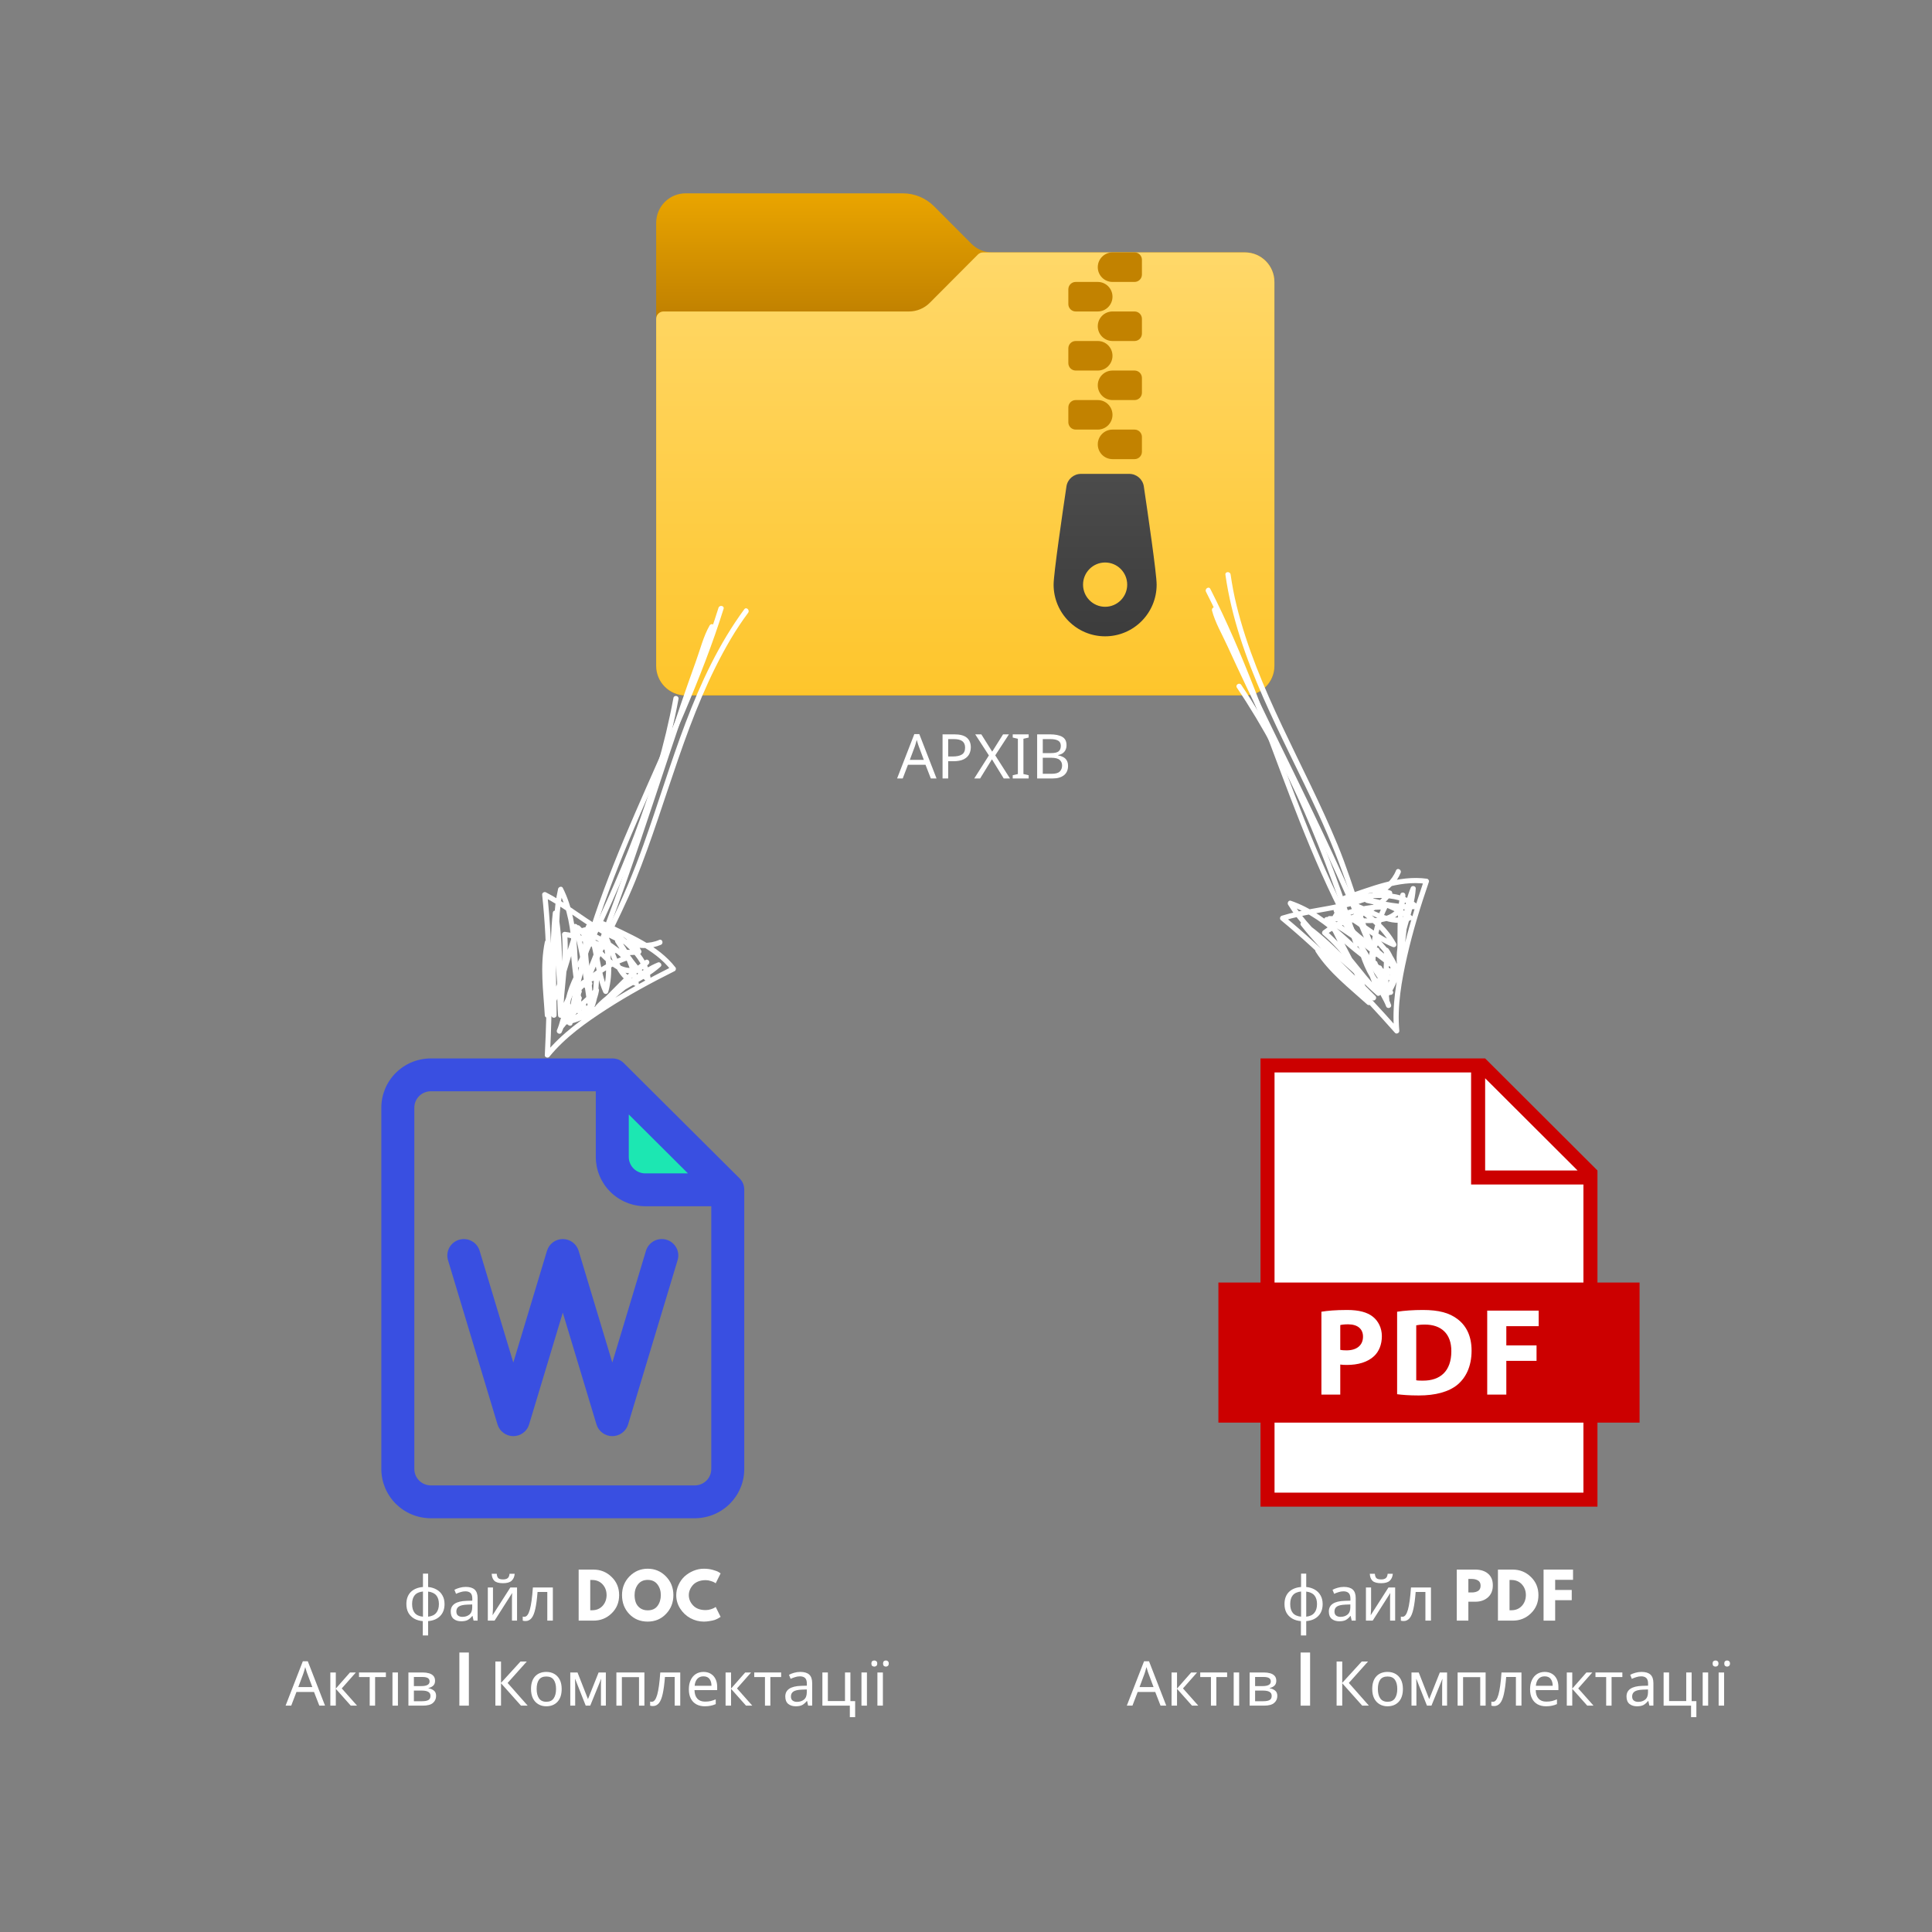 <svg xmlns="http://www.w3.org/2000/svg" xmlns:xlink="http://www.w3.org/1999/xlink" width="500" zoomAndPan="magnify" viewBox="0 0 375 375" height="500" preserveAspectRatio="xMidYMid meet" version="1.0"><rect x="0" y="0" width="375" height="375" fill="#808080" stroke="none"/><defs><g/><clipPath id="1077ff5f43"><path d="M 74 205.441 L 144.488 205.441 L 144.488 294.691 L 74 294.691 Z M 74 205.441 " clip-rule="nonzero"/></clipPath><clipPath id="e7a408319e"><path d="M 236.492 205.441 L 318.242 205.441 L 318.242 292.441 L 236.492 292.441 Z M 236.492 205.441 " clip-rule="nonzero"/></clipPath><clipPath id="91569875b9"><path d="M 127.363 37.5 L 247.363 37.5 L 247.363 135 L 127.363 135 Z M 127.363 37.5 " clip-rule="nonzero"/></clipPath><clipPath id="df21d1ffb5"><path d="M 188.547 47.312 L 181.301 40.043 C 179.695 38.434 177.516 37.527 175.238 37.527 L 133.078 37.527 C 129.918 37.527 127.363 40.094 127.363 43.262 L 127.363 129.238 C 127.363 132.406 129.918 134.973 133.078 134.973 L 241.648 134.973 C 244.805 134.973 247.363 132.406 247.363 129.238 L 247.363 54.723 C 247.363 51.559 244.805 48.992 241.648 48.992 L 192.586 48.992 C 191.07 48.992 189.617 48.387 188.547 47.312 Z M 188.547 47.312 " clip-rule="nonzero"/></clipPath><linearGradient x1="24" gradientTransform="matrix(2.857, 0, 0, 2.866, 118.791, 17.467)" y1="7" x2="24" gradientUnits="userSpaceOnUse" y2="41" id="bdf60bbecb"><stop stop-opacity="1" stop-color="rgb(91.631%, 64.601%, 0%)" offset="0"/><stop stop-opacity="1" stop-color="rgb(91.371%, 64.374%, 0%)" offset="0.004"/><stop stop-opacity="1" stop-color="rgb(91.113%, 64.148%, 0%)" offset="0.008"/><stop stop-opacity="1" stop-color="rgb(90.854%, 63.921%, 0%)" offset="0.012"/><stop stop-opacity="1" stop-color="rgb(90.596%, 63.695%, 0%)" offset="0.016"/><stop stop-opacity="1" stop-color="rgb(90.337%, 63.469%, 0%)" offset="0.02"/><stop stop-opacity="1" stop-color="rgb(90.079%, 63.243%, 0%)" offset="0.023"/><stop stop-opacity="1" stop-color="rgb(89.819%, 63.016%, 0%)" offset="0.027"/><stop stop-opacity="1" stop-color="rgb(89.561%, 62.79%, 0%)" offset="0.031"/><stop stop-opacity="1" stop-color="rgb(89.302%, 62.563%, 0%)" offset="0.035"/><stop stop-opacity="1" stop-color="rgb(89.044%, 62.337%, 0%)" offset="0.039"/><stop stop-opacity="1" stop-color="rgb(88.785%, 62.109%, 0%)" offset="0.043"/><stop stop-opacity="1" stop-color="rgb(88.527%, 61.884%, 0%)" offset="0.047"/><stop stop-opacity="1" stop-color="rgb(88.269%, 61.656%, 0%)" offset="0.051"/><stop stop-opacity="1" stop-color="rgb(88.011%, 61.43%, 0%)" offset="0.055"/><stop stop-opacity="1" stop-color="rgb(87.752%, 61.203%, 0%)" offset="0.059"/><stop stop-opacity="1" stop-color="rgb(87.494%, 60.977%, 0%)" offset="0.062"/><stop stop-opacity="1" stop-color="rgb(87.234%, 60.751%, 0%)" offset="0.066"/><stop stop-opacity="1" stop-color="rgb(86.977%, 60.526%, 0%)" offset="0.07"/><stop stop-opacity="1" stop-color="rgb(86.717%, 60.298%, 0%)" offset="0.074"/><stop stop-opacity="1" stop-color="rgb(86.459%, 60.072%, 0%)" offset="0.078"/><stop stop-opacity="1" stop-color="rgb(86.2%, 59.845%, 0%)" offset="0.082"/><stop stop-opacity="1" stop-color="rgb(85.942%, 59.619%, 0%)" offset="0.086"/><stop stop-opacity="1" stop-color="rgb(85.683%, 59.392%, 0%)" offset="0.09"/><stop stop-opacity="1" stop-color="rgb(85.425%, 59.166%, 0%)" offset="0.094"/><stop stop-opacity="1" stop-color="rgb(85.165%, 58.939%, 0%)" offset="0.098"/><stop stop-opacity="1" stop-color="rgb(84.908%, 58.713%, 0%)" offset="0.102"/><stop stop-opacity="1" stop-color="rgb(84.648%, 58.485%, 0%)" offset="0.105"/><stop stop-opacity="1" stop-color="rgb(84.39%, 58.26%, 0%)" offset="0.109"/><stop stop-opacity="1" stop-color="rgb(84.131%, 58.034%, 0%)" offset="0.113"/><stop stop-opacity="1" stop-color="rgb(83.873%, 57.808%, 0%)" offset="0.117"/><stop stop-opacity="1" stop-color="rgb(83.614%, 57.581%, 0%)" offset="0.121"/><stop stop-opacity="1" stop-color="rgb(83.356%, 57.355%, 0%)" offset="0.125"/><stop stop-opacity="1" stop-color="rgb(83.096%, 57.127%, 0%)" offset="0.129"/><stop stop-opacity="1" stop-color="rgb(82.838%, 56.902%, 0%)" offset="0.133"/><stop stop-opacity="1" stop-color="rgb(82.579%, 56.674%, 0%)" offset="0.137"/><stop stop-opacity="1" stop-color="rgb(82.321%, 56.448%, 0%)" offset="0.141"/><stop stop-opacity="1" stop-color="rgb(82.062%, 56.221%, 0%)" offset="0.145"/><stop stop-opacity="1" stop-color="rgb(81.804%, 55.995%, 0%)" offset="0.148"/><stop stop-opacity="1" stop-color="rgb(81.544%, 55.768%, 0%)" offset="0.152"/><stop stop-opacity="1" stop-color="rgb(81.287%, 55.542%, 0%)" offset="0.156"/><stop stop-opacity="1" stop-color="rgb(81.027%, 55.316%, 0%)" offset="0.16"/><stop stop-opacity="1" stop-color="rgb(80.769%, 55.09%, 0%)" offset="0.164"/><stop stop-opacity="1" stop-color="rgb(80.51%, 54.863%, 0%)" offset="0.168"/><stop stop-opacity="1" stop-color="rgb(80.252%, 54.637%, 0%)" offset="0.172"/><stop stop-opacity="1" stop-color="rgb(79.993%, 54.41%, 0%)" offset="0.176"/><stop stop-opacity="1" stop-color="rgb(79.735%, 54.184%, 0%)" offset="0.18"/><stop stop-opacity="1" stop-color="rgb(79.477%, 53.957%, 0%)" offset="0.184"/><stop stop-opacity="1" stop-color="rgb(79.219%, 53.731%, 0%)" offset="0.188"/><stop stop-opacity="1" stop-color="rgb(78.96%, 53.503%, 0%)" offset="0.191"/><stop stop-opacity="1" stop-color="rgb(78.702%, 53.278%, 0%)" offset="0.195"/><stop stop-opacity="1" stop-color="rgb(78.442%, 53.05%, 0%)" offset="0.199"/><stop stop-opacity="1" stop-color="rgb(78.185%, 52.824%, 0%)" offset="0.203"/><stop stop-opacity="1" stop-color="rgb(77.925%, 52.599%, 0%)" offset="0.207"/><stop stop-opacity="1" stop-color="rgb(77.667%, 52.373%, 0%)" offset="0.211"/><stop stop-opacity="1" stop-color="rgb(77.408%, 52.145%, 0%)" offset="0.215"/><stop stop-opacity="1" stop-color="rgb(77.15%, 51.92%, 0%)" offset="0.219"/><stop stop-opacity="1" stop-color="rgb(76.891%, 51.692%, 0%)" offset="0.223"/><stop stop-opacity="1" stop-color="rgb(76.633%, 51.466%, 0%)" offset="0.227"/><stop stop-opacity="1" stop-color="rgb(76.373%, 51.239%, 0%)" offset="0.23"/><stop stop-opacity="1" stop-color="rgb(76.115%, 51.013%, 0%)" offset="0.234"/><stop stop-opacity="1" stop-color="rgb(76.106%, 51.006%, 0%)" offset="0.25"/><stop stop-opacity="1" stop-color="rgb(76.099%, 50.999%, 0%)" offset="0.5"/><stop stop-opacity="1" stop-color="rgb(76.099%, 50.999%, 0%)" offset="1"/></linearGradient><clipPath id="da3449b9a8"><path d="M 127.363 48 L 247.363 48 L 247.363 135 L 127.363 135 Z M 127.363 48 " clip-rule="nonzero"/></clipPath><clipPath id="6b3c8f55a4"><path d="M 180.465 58.777 L 189.801 49.41 C 190.066 49.145 190.43 48.992 190.812 48.992 L 241.648 48.992 C 244.805 48.992 247.363 51.559 247.363 54.723 L 247.363 129.238 C 247.363 132.406 244.805 134.973 241.648 134.973 L 133.078 134.973 C 129.918 134.973 127.363 132.406 127.363 129.238 L 127.363 61.891 C 127.363 61.098 128.004 60.457 128.789 60.457 L 176.426 60.457 C 177.941 60.457 179.395 59.852 180.465 58.777 Z M 180.465 58.777 " clip-rule="nonzero"/></clipPath><linearGradient x1="24" gradientTransform="matrix(2.857, 0, 0, 2.866, 118.791, 17.467)" y1="11" x2="24" gradientUnits="userSpaceOnUse" y2="41" id="d5afcd49e2"><stop stop-opacity="1" stop-color="rgb(99.997%, 84.663%, 41.081%)" offset="0"/><stop stop-opacity="1" stop-color="rgb(99.994%, 84.605%, 40.892%)" offset="0.016"/><stop stop-opacity="1" stop-color="rgb(99.988%, 84.491%, 40.514%)" offset="0.031"/><stop stop-opacity="1" stop-color="rgb(99.982%, 84.375%, 40.137%)" offset="0.047"/><stop stop-opacity="1" stop-color="rgb(99.976%, 84.261%, 39.758%)" offset="0.062"/><stop stop-opacity="1" stop-color="rgb(99.969%, 84.145%, 39.38%)" offset="0.078"/><stop stop-opacity="1" stop-color="rgb(99.963%, 84.03%, 39.001%)" offset="0.094"/><stop stop-opacity="1" stop-color="rgb(99.957%, 83.914%, 38.625%)" offset="0.109"/><stop stop-opacity="1" stop-color="rgb(99.951%, 83.8%, 38.246%)" offset="0.125"/><stop stop-opacity="1" stop-color="rgb(99.945%, 83.684%, 37.868%)" offset="0.141"/><stop stop-opacity="1" stop-color="rgb(99.937%, 83.569%, 37.489%)" offset="0.156"/><stop stop-opacity="1" stop-color="rgb(99.931%, 83.453%, 37.111%)" offset="0.172"/><stop stop-opacity="1" stop-color="rgb(99.925%, 83.339%, 36.734%)" offset="0.188"/><stop stop-opacity="1" stop-color="rgb(99.919%, 83.224%, 36.356%)" offset="0.203"/><stop stop-opacity="1" stop-color="rgb(99.913%, 83.109%, 35.977%)" offset="0.219"/><stop stop-opacity="1" stop-color="rgb(99.907%, 82.994%, 35.599%)" offset="0.234"/><stop stop-opacity="1" stop-color="rgb(99.901%, 82.878%, 35.222%)" offset="0.25"/><stop stop-opacity="1" stop-color="rgb(99.895%, 82.764%, 34.843%)" offset="0.266"/><stop stop-opacity="1" stop-color="rgb(99.889%, 82.648%, 34.465%)" offset="0.281"/><stop stop-opacity="1" stop-color="rgb(99.883%, 82.533%, 34.087%)" offset="0.297"/><stop stop-opacity="1" stop-color="rgb(99.876%, 82.417%, 33.71%)" offset="0.312"/><stop stop-opacity="1" stop-color="rgb(99.87%, 82.303%, 33.331%)" offset="0.328"/><stop stop-opacity="1" stop-color="rgb(99.864%, 82.188%, 32.953%)" offset="0.344"/><stop stop-opacity="1" stop-color="rgb(99.857%, 82.072%, 32.574%)" offset="0.359"/><stop stop-opacity="1" stop-color="rgb(99.85%, 81.958%, 32.198%)" offset="0.375"/><stop stop-opacity="1" stop-color="rgb(99.844%, 81.842%, 31.819%)" offset="0.391"/><stop stop-opacity="1" stop-color="rgb(99.838%, 81.728%, 31.441%)" offset="0.406"/><stop stop-opacity="1" stop-color="rgb(99.832%, 81.612%, 31.062%)" offset="0.422"/><stop stop-opacity="1" stop-color="rgb(99.826%, 81.497%, 30.684%)" offset="0.438"/><stop stop-opacity="1" stop-color="rgb(99.82%, 81.381%, 30.307%)" offset="0.453"/><stop stop-opacity="1" stop-color="rgb(99.814%, 81.267%, 29.929%)" offset="0.469"/><stop stop-opacity="1" stop-color="rgb(99.808%, 81.151%, 29.55%)" offset="0.484"/><stop stop-opacity="1" stop-color="rgb(99.802%, 81.036%, 29.172%)" offset="0.5"/><stop stop-opacity="1" stop-color="rgb(99.796%, 80.922%, 28.795%)" offset="0.516"/><stop stop-opacity="1" stop-color="rgb(99.789%, 80.806%, 28.416%)" offset="0.531"/><stop stop-opacity="1" stop-color="rgb(99.782%, 80.692%, 28.038%)" offset="0.547"/><stop stop-opacity="1" stop-color="rgb(99.776%, 80.576%, 27.66%)" offset="0.562"/><stop stop-opacity="1" stop-color="rgb(99.77%, 80.461%, 27.283%)" offset="0.578"/><stop stop-opacity="1" stop-color="rgb(99.763%, 80.345%, 26.904%)" offset="0.594"/><stop stop-opacity="1" stop-color="rgb(99.757%, 80.231%, 26.526%)" offset="0.609"/><stop stop-opacity="1" stop-color="rgb(99.751%, 80.115%, 26.147%)" offset="0.625"/><stop stop-opacity="1" stop-color="rgb(99.745%, 80%, 25.769%)" offset="0.641"/><stop stop-opacity="1" stop-color="rgb(99.739%, 79.884%, 25.392%)" offset="0.656"/><stop stop-opacity="1" stop-color="rgb(99.733%, 79.77%, 25.014%)" offset="0.672"/><stop stop-opacity="1" stop-color="rgb(99.727%, 79.655%, 24.635%)" offset="0.688"/><stop stop-opacity="1" stop-color="rgb(99.721%, 79.539%, 24.257%)" offset="0.703"/><stop stop-opacity="1" stop-color="rgb(99.715%, 79.425%, 23.88%)" offset="0.719"/><stop stop-opacity="1" stop-color="rgb(99.709%, 79.309%, 23.502%)" offset="0.734"/><stop stop-opacity="1" stop-color="rgb(99.701%, 79.195%, 23.123%)" offset="0.75"/><stop stop-opacity="1" stop-color="rgb(99.695%, 79.079%, 22.745%)" offset="0.766"/><stop stop-opacity="1" stop-color="rgb(99.689%, 78.964%, 22.368%)" offset="0.781"/><stop stop-opacity="1" stop-color="rgb(99.683%, 78.848%, 21.989%)" offset="0.797"/><stop stop-opacity="1" stop-color="rgb(99.677%, 78.734%, 21.611%)" offset="0.812"/><stop stop-opacity="1" stop-color="rgb(99.67%, 78.619%, 21.233%)" offset="0.828"/><stop stop-opacity="1" stop-color="rgb(99.664%, 78.503%, 20.856%)" offset="0.844"/><stop stop-opacity="1" stop-color="rgb(99.658%, 78.389%, 20.477%)" offset="0.859"/><stop stop-opacity="1" stop-color="rgb(99.652%, 78.273%, 20.099%)" offset="0.875"/><stop stop-opacity="1" stop-color="rgb(99.646%, 78.159%, 19.72%)" offset="0.891"/><stop stop-opacity="1" stop-color="rgb(99.64%, 78.043%, 19.342%)" offset="0.906"/><stop stop-opacity="1" stop-color="rgb(99.634%, 77.928%, 18.965%)" offset="0.922"/><stop stop-opacity="1" stop-color="rgb(99.628%, 77.812%, 18.587%)" offset="0.938"/><stop stop-opacity="1" stop-color="rgb(99.62%, 77.698%, 18.208%)" offset="0.953"/><stop stop-opacity="1" stop-color="rgb(99.614%, 77.582%, 17.83%)" offset="0.969"/><stop stop-opacity="1" stop-color="rgb(99.608%, 77.467%, 17.453%)" offset="0.984"/><stop stop-opacity="1" stop-color="rgb(99.602%, 77.354%, 17.081%)" offset="1"/></linearGradient><clipPath id="14789faf4c"><path d="M 204 91 L 225 91 L 225 124 L 204 124 Z M 204 91 " clip-rule="nonzero"/></clipPath><clipPath id="b4d5ec74ba"><path d="M 222.016 94.414 C 221.805 93.008 220.605 91.98 219.188 91.98 L 209.82 91.98 C 208.406 91.98 207.207 93.008 206.996 94.414 C 206.227 99.578 204.504 111.359 204.504 113.477 C 204.504 119.016 208.98 123.508 214.504 123.508 C 220.027 123.508 224.504 119.016 224.504 113.477 C 224.504 111.359 222.781 99.578 222.016 94.414 Z M 214.504 117.777 C 212.141 117.777 210.219 115.852 210.219 113.477 C 210.219 111.105 212.141 109.18 214.504 109.18 C 216.871 109.18 218.789 111.105 218.789 113.477 C 218.789 115.852 216.871 117.777 214.504 117.777 Z M 214.504 117.777 " clip-rule="nonzero"/></clipPath><linearGradient x1="33.5" gradientTransform="matrix(2.857, 0, 0, 2.866, 118.791, 17.467)" y1="26" x2="33.5" gradientUnits="userSpaceOnUse" y2="37" id="531b187114"><stop stop-opacity="1" stop-color="rgb(29.369%, 29.369%, 29.369%)" offset="0"/><stop stop-opacity="1" stop-color="rgb(29.182%, 29.182%, 29.182%)" offset="0.062"/><stop stop-opacity="1" stop-color="rgb(28.81%, 28.81%, 28.81%)" offset="0.125"/><stop stop-opacity="1" stop-color="rgb(28.438%, 28.438%, 28.438%)" offset="0.188"/><stop stop-opacity="1" stop-color="rgb(28.065%, 28.065%, 28.065%)" offset="0.25"/><stop stop-opacity="1" stop-color="rgb(27.695%, 27.695%, 27.695%)" offset="0.312"/><stop stop-opacity="1" stop-color="rgb(27.322%, 27.322%, 27.322%)" offset="0.375"/><stop stop-opacity="1" stop-color="rgb(26.95%, 26.95%, 26.95%)" offset="0.438"/><stop stop-opacity="1" stop-color="rgb(26.578%, 26.578%, 26.578%)" offset="0.5"/><stop stop-opacity="1" stop-color="rgb(26.205%, 26.205%, 26.205%)" offset="0.562"/><stop stop-opacity="1" stop-color="rgb(25.833%, 25.833%, 25.833%)" offset="0.625"/><stop stop-opacity="1" stop-color="rgb(25.461%, 25.461%, 25.461%)" offset="0.688"/><stop stop-opacity="1" stop-color="rgb(25.089%, 25.089%, 25.089%)" offset="0.75"/><stop stop-opacity="1" stop-color="rgb(24.716%, 24.716%, 24.716%)" offset="0.812"/><stop stop-opacity="1" stop-color="rgb(24.344%, 24.344%, 24.344%)" offset="0.875"/><stop stop-opacity="1" stop-color="rgb(23.972%, 23.972%, 23.972%)" offset="0.938"/><stop stop-opacity="1" stop-color="rgb(23.599%, 23.599%, 23.599%)" offset="1"/></linearGradient><clipPath id="d576e358dd"><path d="M 237 111 L 268 111 L 268 186 L 237 186 Z M 237 111 " clip-rule="nonzero"/></clipPath><clipPath id="102241e709"><path d="M 256.184 104.859 L 285.605 196.238 L 257.047 205.434 L 227.625 114.055 Z M 256.184 104.859 " clip-rule="nonzero"/></clipPath><clipPath id="6d0fa4d27b"><path d="M 256.184 104.859 L 285.605 196.238 L 257.047 205.434 L 227.625 114.055 Z M 256.184 104.859 " clip-rule="nonzero"/></clipPath><clipPath id="d76f616bf9"><path d="M 234 114 L 271 114 L 271 194 L 234 194 Z M 234 114 " clip-rule="nonzero"/></clipPath><clipPath id="71c4c886a2"><path d="M 256.184 104.859 L 285.605 196.238 L 257.047 205.434 L 227.625 114.055 Z M 256.184 104.859 " clip-rule="nonzero"/></clipPath><clipPath id="319763b7ba"><path d="M 256.184 104.859 L 285.605 196.238 L 257.047 205.434 L 227.625 114.055 Z M 256.184 104.859 " clip-rule="nonzero"/></clipPath><clipPath id="5bab73f7e7"><path d="M 248 168 L 278 168 L 278 201 L 248 201 Z M 248 168 " clip-rule="nonzero"/></clipPath><clipPath id="2e08ed9c44"><path d="M 256.184 104.859 L 285.605 196.238 L 257.047 205.434 L 227.625 114.055 Z M 256.184 104.859 " clip-rule="nonzero"/></clipPath><clipPath id="a42a32e700"><path d="M 256.184 104.859 L 285.605 196.238 L 257.047 205.434 L 227.625 114.055 Z M 256.184 104.859 " clip-rule="nonzero"/></clipPath><clipPath id="bca17b1866"><path d="M 239 132 L 264 132 L 264 184 L 239 184 Z M 239 132 " clip-rule="nonzero"/></clipPath><clipPath id="0230c2ad86"><path d="M 256.184 104.859 L 285.605 196.238 L 257.047 205.434 L 227.625 114.055 Z M 256.184 104.859 " clip-rule="nonzero"/></clipPath><clipPath id="9c4de0e1d1"><path d="M 256.184 104.859 L 285.605 196.238 L 257.047 205.434 L 227.625 114.055 Z M 256.184 104.859 " clip-rule="nonzero"/></clipPath><clipPath id="fa5da2d6a5"><path d="M 235 117 L 266 117 L 266 183 L 235 183 Z M 235 117 " clip-rule="nonzero"/></clipPath><clipPath id="19b235db36"><path d="M 256.184 104.859 L 285.605 196.238 L 257.047 205.434 L 227.625 114.055 Z M 256.184 104.859 " clip-rule="nonzero"/></clipPath><clipPath id="24edbde70f"><path d="M 256.184 104.859 L 285.605 196.238 L 257.047 205.434 L 227.625 114.055 Z M 256.184 104.859 " clip-rule="nonzero"/></clipPath><clipPath id="f5be8ae851"><path d="M 266 187 L 271 187 L 271 196 L 266 196 Z M 266 187 " clip-rule="nonzero"/></clipPath><clipPath id="8e9cc0a044"><path d="M 256.184 104.859 L 285.605 196.238 L 257.047 205.434 L 227.625 114.055 Z M 256.184 104.859 " clip-rule="nonzero"/></clipPath><clipPath id="fc542c85d8"><path d="M 256.184 104.859 L 285.605 196.238 L 257.047 205.434 L 227.625 114.055 Z M 256.184 104.859 " clip-rule="nonzero"/></clipPath><clipPath id="c8d9bfcacd"><path d="M 113 118 L 146 118 L 146 192 L 113 192 Z M 113 118 " clip-rule="nonzero"/></clipPath><clipPath id="7d2e4bfae3"><path d="M 162.242 126.305 L 119.309 212.172 L 92.477 198.754 L 135.406 112.891 Z M 162.242 126.305 " clip-rule="nonzero"/></clipPath><clipPath id="6995c5a14c"><path d="M 162.242 126.305 L 119.309 212.172 L 92.477 198.754 L 135.406 112.891 Z M 162.242 126.305 " clip-rule="nonzero"/></clipPath><clipPath id="4a7575d8e5"><path d="M 110 117 L 141 117 L 141 200 L 110 200 Z M 110 117 " clip-rule="nonzero"/></clipPath><clipPath id="ece63dd073"><path d="M 162.242 126.305 L 119.309 212.172 L 92.477 198.754 L 135.406 112.891 Z M 162.242 126.305 " clip-rule="nonzero"/></clipPath><clipPath id="139f8c1734"><path d="M 162.242 126.305 L 119.309 212.172 L 92.477 198.754 L 135.406 112.891 Z M 162.242 126.305 " clip-rule="nonzero"/></clipPath><clipPath id="a680b4027d"><path d="M 105 172 L 132 172 L 132 206 L 105 206 Z M 105 172 " clip-rule="nonzero"/></clipPath><clipPath id="a47c14829b"><path d="M 162.242 126.305 L 119.309 212.172 L 92.477 198.754 L 135.406 112.891 Z M 162.242 126.305 " clip-rule="nonzero"/></clipPath><clipPath id="d923763718"><path d="M 162.242 126.305 L 119.309 212.172 L 92.477 198.754 L 135.406 112.891 Z M 162.242 126.305 " clip-rule="nonzero"/></clipPath><clipPath id="a90e95e0ff"><path d="M 111 135 L 132 135 L 132 188 L 111 188 Z M 111 135 " clip-rule="nonzero"/></clipPath><clipPath id="8723421a92"><path d="M 162.242 126.305 L 119.309 212.172 L 92.477 198.754 L 135.406 112.891 Z M 162.242 126.305 " clip-rule="nonzero"/></clipPath><clipPath id="42cc385a65"><path d="M 162.242 126.305 L 119.309 212.172 L 92.477 198.754 L 135.406 112.891 Z M 162.242 126.305 " clip-rule="nonzero"/></clipPath><clipPath id="4f84f29536"><path d="M 114 121 L 139 121 L 139 189 L 114 189 Z M 114 121 " clip-rule="nonzero"/></clipPath><clipPath id="9dd5a89185"><path d="M 162.242 126.305 L 119.309 212.172 L 92.477 198.754 L 135.406 112.891 Z M 162.242 126.305 " clip-rule="nonzero"/></clipPath><clipPath id="029c28003c"><path d="M 162.242 126.305 L 119.309 212.172 L 92.477 198.754 L 135.406 112.891 Z M 162.242 126.305 " clip-rule="nonzero"/></clipPath><clipPath id="5029891f5d"><path d="M 108 193 L 113 193 L 113 201 L 108 201 Z M 108 193 " clip-rule="nonzero"/></clipPath><clipPath id="d84b079142"><path d="M 162.242 126.305 L 119.309 212.172 L 92.477 198.754 L 135.406 112.891 Z M 162.242 126.305 " clip-rule="nonzero"/></clipPath><clipPath id="e8cf6031ea"><path d="M 162.242 126.305 L 119.309 212.172 L 92.477 198.754 L 135.406 112.891 Z M 162.242 126.305 " clip-rule="nonzero"/></clipPath></defs><path fill="#1ce7b2" d="M 118.848 208.629 L 118.848 224.566 C 118.848 224.984 118.887 225.398 118.969 225.809 C 119.051 226.219 119.172 226.617 119.332 227.004 C 119.496 227.391 119.691 227.758 119.926 228.105 C 120.16 228.453 120.426 228.777 120.723 229.074 C 121.02 229.367 121.344 229.633 121.691 229.863 C 122.043 230.098 122.41 230.293 122.801 230.453 C 123.188 230.613 123.59 230.734 124 230.816 C 124.414 230.898 124.828 230.941 125.25 230.941 L 141.262 230.941 Z M 118.848 208.629 " fill-opacity="1" fill-rule="nonzero"/><g clip-path="url(#1077ff5f43)"><path fill="#394fe1" d="M 143.523 228.688 L 121.109 206.375 C 120.484 205.75 119.73 205.441 118.848 205.441 L 83.621 205.441 C 82.992 205.441 82.367 205.5 81.75 205.625 C 81.129 205.746 80.527 205.926 79.945 206.168 C 79.363 206.406 78.809 206.703 78.285 207.051 C 77.762 207.398 77.277 207.797 76.828 208.242 C 76.383 208.684 75.984 209.168 75.637 209.688 C 75.285 210.211 74.988 210.762 74.746 211.344 C 74.508 211.922 74.324 212.52 74.199 213.137 C 74.078 213.754 74.016 214.375 74.016 215.004 L 74.016 285.129 C 74.016 285.754 74.078 286.375 74.199 286.992 C 74.324 287.609 74.508 288.207 74.746 288.785 C 74.988 289.367 75.285 289.918 75.637 290.441 C 75.984 290.961 76.383 291.445 76.828 291.891 C 77.277 292.332 77.762 292.73 78.285 293.078 C 78.809 293.426 79.363 293.723 79.945 293.961 C 80.527 294.203 81.129 294.383 81.75 294.504 C 82.367 294.629 82.992 294.691 83.621 294.691 L 134.855 294.691 C 135.488 294.691 136.113 294.629 136.73 294.504 C 137.348 294.383 137.949 294.203 138.531 293.961 C 139.117 293.723 139.668 293.426 140.191 293.078 C 140.719 292.73 141.203 292.332 141.648 291.891 C 142.094 291.445 142.492 290.961 142.844 290.441 C 143.195 289.918 143.488 289.367 143.73 288.785 C 143.973 288.207 144.156 287.609 144.277 286.992 C 144.402 286.375 144.461 285.754 144.461 285.129 L 144.461 230.941 C 144.461 230.059 144.148 229.309 143.523 228.688 Z M 122.047 216.32 L 133.531 227.754 L 125.25 227.754 C 124.824 227.754 124.418 227.672 124.023 227.508 C 123.633 227.348 123.285 227.117 122.984 226.82 C 122.684 226.52 122.453 226.176 122.293 225.785 C 122.129 225.395 122.047 224.988 122.047 224.566 Z M 134.855 288.316 L 83.621 288.316 C 83.199 288.316 82.789 288.234 82.398 288.07 C 82.004 287.91 81.66 287.68 81.359 287.383 C 81.059 287.082 80.828 286.738 80.664 286.348 C 80.5 285.957 80.422 285.551 80.422 285.129 L 80.422 215.004 C 80.422 214.578 80.5 214.172 80.664 213.781 C 80.828 213.391 81.059 213.047 81.359 212.75 C 81.66 212.449 82.004 212.219 82.398 212.059 C 82.789 211.895 83.199 211.816 83.621 211.816 L 115.645 211.816 L 115.645 224.566 C 115.645 225.191 115.707 225.812 115.828 226.43 C 115.953 227.047 116.133 227.645 116.375 228.223 C 116.617 228.805 116.914 229.355 117.262 229.879 C 117.613 230.398 118.012 230.883 118.457 231.328 C 118.902 231.77 119.387 232.168 119.914 232.516 C 120.438 232.863 120.992 233.16 121.574 233.398 C 122.156 233.641 122.758 233.82 123.375 233.941 C 123.996 234.066 124.621 234.129 125.25 234.129 L 138.059 234.129 L 138.059 285.129 C 138.059 285.551 137.977 285.957 137.816 286.348 C 137.652 286.738 137.422 287.082 137.121 287.383 C 136.82 287.68 136.473 287.91 136.082 288.07 C 135.688 288.234 135.281 288.316 134.855 288.316 Z M 134.855 288.316 " fill-opacity="1" fill-rule="nonzero"/></g><path fill="#394fe1" d="M 118.848 278.754 C 118.5 278.754 118.164 278.699 117.84 278.59 C 117.512 278.484 117.211 278.328 116.934 278.121 C 116.656 277.918 116.422 277.676 116.223 277.395 C 116.023 277.113 115.879 276.809 115.777 276.48 L 109.238 254.781 L 102.699 276.48 C 102.602 276.809 102.453 277.113 102.258 277.395 C 102.059 277.676 101.82 277.918 101.547 278.121 C 101.27 278.328 100.969 278.484 100.641 278.59 C 100.312 278.699 99.977 278.754 99.633 278.754 C 99.289 278.754 98.953 278.699 98.625 278.59 C 98.301 278.484 97.996 278.328 97.723 278.121 C 97.445 277.918 97.207 277.676 97.012 277.395 C 96.812 277.113 96.664 276.809 96.566 276.48 L 86.961 244.605 C 86.836 244.199 86.797 243.785 86.84 243.367 C 86.883 242.945 87.008 242.551 87.207 242.176 C 87.41 241.805 87.676 241.484 88.004 241.219 C 88.332 240.953 88.699 240.758 89.109 240.637 C 89.516 240.516 89.93 240.477 90.352 240.52 C 90.773 240.562 91.172 240.684 91.547 240.883 C 91.922 241.086 92.242 241.348 92.508 241.676 C 92.777 242.004 92.973 242.371 93.094 242.773 L 99.633 264.473 L 106.172 242.773 C 106.27 242.445 106.418 242.141 106.617 241.859 C 106.812 241.578 107.051 241.336 107.328 241.133 C 107.605 240.926 107.906 240.77 108.23 240.664 C 108.559 240.555 108.895 240.5 109.238 240.5 C 109.586 240.5 109.918 240.555 110.246 240.664 C 110.574 240.77 110.875 240.926 111.152 241.133 C 111.43 241.336 111.664 241.578 111.863 241.859 C 112.059 242.141 112.207 242.445 112.309 242.773 L 118.848 264.473 L 125.383 242.773 C 125.508 242.371 125.699 242.004 125.969 241.676 C 126.238 241.348 126.559 241.082 126.934 240.879 C 127.305 240.68 127.703 240.559 128.129 240.516 C 128.551 240.473 128.965 240.512 129.371 240.633 C 129.781 240.754 130.148 240.949 130.477 241.215 C 130.805 241.484 131.07 241.801 131.273 242.176 C 131.477 242.547 131.598 242.945 131.641 243.367 C 131.684 243.785 131.641 244.199 131.52 244.605 L 121.914 276.48 C 121.816 276.809 121.668 277.113 121.469 277.395 C 121.27 277.676 121.035 277.918 120.758 278.121 C 120.48 278.328 120.18 278.484 119.852 278.59 C 119.527 278.699 119.191 278.754 118.848 278.754 Z M 118.848 278.754 " fill-opacity="1" fill-rule="nonzero"/><g clip-path="url(#e7a408319e)"><path fill="#cc0000" d="M 318.242 248.941 L 310.066 248.941 L 310.066 227.191 L 288.266 205.441 L 244.664 205.441 L 244.664 248.941 L 236.492 248.941 L 236.492 276.129 L 244.664 276.129 L 244.664 292.441 L 310.066 292.441 L 310.066 276.129 L 318.242 276.129 L 318.242 248.941 " fill-opacity="1" fill-rule="nonzero"/></g><path fill="#ffffff" d="M 247.387 289.723 L 307.34 289.723 L 307.34 276.129 L 247.387 276.129 Z M 288.266 209.289 L 288.266 227.191 L 306.207 227.191 Z M 285.539 229.91 L 285.539 208.16 L 247.387 208.16 L 247.387 248.941 L 307.34 248.941 L 307.34 229.91 Z M 285.633 262.152 C 285.633 259.273 284.562 257.266 282.867 256.008 C 281.293 254.824 279.277 254.266 276.176 254.266 C 274.312 254.266 272.543 254.391 271.18 254.605 L 271.18 270.617 C 272.105 270.738 273.461 270.859 275.375 270.859 C 278.578 270.859 281.195 270.18 282.914 268.754 C 284.492 267.422 285.633 265.273 285.633 262.152 Z M 276.176 267.98 C 275.715 267.98 275.207 267.98 274.891 267.91 L 274.891 257.242 C 275.207 257.172 275.738 257.098 276.566 257.098 C 279.738 257.098 281.727 258.887 281.703 262.273 C 281.703 266.168 279.52 268.004 276.176 267.98 Z M 261.406 264.934 C 263.59 264.934 265.453 264.402 266.715 263.215 C 267.684 262.297 268.219 260.941 268.219 259.344 C 268.219 257.75 267.516 256.398 266.473 255.574 C 265.383 254.703 263.758 254.266 261.48 254.266 C 259.227 254.266 257.625 254.414 256.484 254.605 L 256.484 270.691 L 260.145 270.691 L 260.145 264.859 C 260.484 264.91 260.922 264.934 261.406 264.934 Z M 260.145 257.195 C 260.41 257.121 260.922 257.051 261.672 257.051 C 263.516 257.051 264.559 257.945 264.559 259.441 C 264.559 261.113 263.344 262.102 261.383 262.102 C 260.848 262.102 260.461 262.078 260.145 262.008 Z M 298.656 257.41 L 298.656 254.391 L 288.668 254.391 L 288.668 270.691 L 292.375 270.691 L 292.375 264.137 L 298.242 264.137 L 298.242 261.137 L 292.375 261.137 L 292.375 257.41 L 298.656 257.41 " fill-opacity="1" fill-rule="nonzero"/><g clip-path="url(#91569875b9)"><g clip-path="url(#df21d1ffb5)"><path fill="url(#bdf60bbecb)" d="M 127.363 37.527 L 127.363 134.973 L 247.363 134.973 L 247.363 37.527 Z M 127.363 37.527 " fill-rule="nonzero"/></g></g><g clip-path="url(#da3449b9a8)"><g clip-path="url(#6b3c8f55a4)"><path fill="url(#d5afcd49e2)" d="M 127.363 48.992 L 127.363 134.973 L 247.363 134.973 L 247.363 48.992 Z M 127.363 48.992 " fill-rule="nonzero"/></g></g><path fill="#c28200" d="M 221.648 50.426 L 221.648 53.293 C 221.648 54.082 221.008 54.723 220.219 54.723 L 215.934 54.723 C 214.355 54.723 213.078 53.441 213.078 51.859 C 213.078 50.277 214.355 48.992 215.934 48.992 L 220.219 48.992 C 221.008 48.992 221.648 49.633 221.648 50.426 Z M 215.934 57.59 C 215.934 56.008 214.652 54.723 213.078 54.723 L 208.789 54.723 C 208.004 54.723 207.363 55.367 207.363 56.156 L 207.363 59.023 C 207.363 59.812 208.004 60.457 208.789 60.457 L 213.078 60.457 C 214.652 60.457 215.934 59.172 215.934 57.59 Z M 213.078 63.32 C 213.078 64.902 214.355 66.188 215.934 66.188 L 220.219 66.188 C 221.008 66.188 221.648 65.547 221.648 64.754 L 221.648 61.891 C 221.648 61.098 221.008 60.457 220.219 60.457 L 215.934 60.457 C 214.355 60.457 213.078 61.738 213.078 63.32 Z M 215.934 69.055 C 215.934 67.473 214.652 66.188 213.078 66.188 L 208.789 66.188 C 208.004 66.188 207.363 66.832 207.363 67.621 L 207.363 70.488 C 207.363 71.277 208.004 71.922 208.789 71.922 L 213.078 71.922 C 214.652 71.922 215.934 70.637 215.934 69.055 Z M 213.078 74.785 C 213.078 76.367 214.355 77.652 215.934 77.652 L 220.219 77.652 C 221.008 77.652 221.648 77.012 221.648 76.219 L 221.648 73.352 C 221.648 72.562 221.008 71.922 220.219 71.922 L 215.934 71.922 C 214.355 71.922 213.078 73.203 213.078 74.785 Z M 213.078 86.25 C 213.078 87.832 214.355 89.117 215.934 89.117 L 220.219 89.117 C 221.008 89.117 221.648 88.473 221.648 87.684 L 221.648 84.816 C 221.648 84.027 221.008 83.383 220.219 83.383 L 215.934 83.383 C 214.355 83.383 213.078 84.668 213.078 86.25 Z M 215.934 80.52 C 215.934 78.938 214.652 77.652 213.078 77.652 L 208.789 77.652 C 208.004 77.652 207.363 78.293 207.363 79.086 L 207.363 81.949 C 207.363 82.742 208.004 83.383 208.789 83.383 L 213.078 83.383 C 214.652 83.383 215.934 82.102 215.934 80.52 Z M 215.934 80.52 " fill-opacity="1" fill-rule="nonzero"/><g clip-path="url(#14789faf4c)"><g clip-path="url(#b4d5ec74ba)"><path fill="url(#531b187114)" d="M 204.504 91.98 L 204.504 123.508 L 224.504 123.508 L 224.504 91.98 Z M 204.504 91.98 " fill-rule="nonzero"/></g></g><g clip-path="url(#d576e358dd)"><g clip-path="url(#102241e709)"><g clip-path="url(#6d0fa4d27b)"><path fill="#ffffff" d="M 237.852 111.551 C 240.203 128.082 248.953 142.887 255.832 157.828 C 258.188 162.941 260.25 168.133 262.02 173.473 C 263.246 177.18 264.371 181.051 266.086 184.566 C 266.293 184.988 266.582 185.719 267.148 185.723 C 267.828 185.73 267.793 184.848 267.766 184.391 C 267.73 183.742 266.723 183.789 266.758 184.434 C 266.77 184.621 266.793 184.812 266.75 184.996 C 266.953 184.094 267.598 185.223 267.164 184.469 C 266.805 183.844 266.547 183.152 266.277 182.48 C 265.488 180.52 264.797 178.52 264.109 176.523 C 262.652 172.293 261.316 168.066 259.605 163.926 C 253.191 148.41 244.043 133.898 240.004 117.469 C 239.52 115.504 239.145 113.512 238.859 111.508 C 238.77 110.871 237.762 110.91 237.852 111.551 Z M 237.852 111.551 " fill-opacity="1" fill-rule="nonzero"/></g></g></g><g clip-path="url(#d76f616bf9)"><g clip-path="url(#71c4c886a2)"><g clip-path="url(#319763b7ba)"><path fill="#ffffff" d="M 234.082 114.859 C 247.066 140.32 252.75 169.348 269.484 192.902 C 269.766 192.719 270.047 192.535 270.328 192.352 C 269.113 190.652 268.031 188.781 267.352 186.801 C 267.141 186.188 266.184 186.496 266.395 187.109 C 267.102 189.172 268.223 191.137 269.484 192.902 C 269.863 193.43 270.707 192.883 270.328 192.352 C 253.598 168.805 247.906 139.766 234.926 114.309 C 234.633 113.73 233.793 114.285 234.082 114.859 Z M 234.082 114.859 " fill-opacity="1" fill-rule="nonzero"/></g></g></g><g clip-path="url(#5bab73f7e7)"><g clip-path="url(#2e08ed9c44)"><g clip-path="url(#a42a32e700)"><path fill="#ffffff" d="M 270.973 168.945 C 269.383 172.855 264.68 174.227 260.949 175.164 C 256.941 176.172 252.75 176.508 248.797 177.742 C 248.445 177.855 248.32 178.352 248.617 178.598 C 256.621 185.207 263.895 192.711 270.77 200.473 C 271.059 200.805 271.645 200.484 271.605 200.078 C 271.164 195.25 272.051 190.363 273.109 185.668 C 274.219 180.75 275.715 175.922 277.352 171.156 C 277.438 170.914 277.219 170.594 276.969 170.559 C 271.402 169.805 266.023 172.18 260.844 173.863 C 260.309 174.039 260.445 174.887 261.02 174.848 C 265.34 174.539 270.855 173.188 274.473 176.316 C 274.578 176.023 274.684 175.73 274.789 175.438 C 271.629 175.734 268.523 174.973 265.469 174.262 C 265.398 174.59 265.324 174.918 265.254 175.242 C 268.242 175.512 270.922 176.793 273.359 178.488 C 273.418 178.203 273.48 177.918 273.539 177.633 C 269.863 179.266 266.168 176.176 262.73 175.141 C 262.137 174.965 261.957 175.789 262.395 176.082 C 265.402 178.09 268.367 180.398 270.129 183.633 C 270.344 183.391 270.562 183.148 270.777 182.906 C 266.719 181.277 263.613 177.945 259.566 176.242 C 259.078 176.039 258.695 176.516 258.918 176.969 C 261.23 181.656 266.344 183.738 269.629 187.547 C 269.852 187.297 270.074 187.047 270.301 186.797 C 266.211 183.742 262.273 180.422 257.73 178.043 C 257.277 177.809 256.805 178.348 257.078 178.77 C 260.113 183.457 265.355 186.199 269.238 190.09 C 269.461 189.84 269.684 189.59 269.91 189.34 C 263.441 184.555 258.391 177.516 250.547 174.836 C 250.098 174.684 249.809 175.262 250.016 175.602 C 254.336 182.668 261.645 187.188 267.203 193.16 C 267.43 192.91 267.652 192.66 267.875 192.41 C 262.918 188.031 258.746 182.77 253.277 178.98 C 252.852 178.684 252.137 179.141 252.52 179.633 C 256.641 184.883 261.621 189.316 266.285 194.059 C 266.508 193.812 266.734 193.559 266.957 193.309 C 263.43 190.055 260.332 186.312 256.031 184.031 C 255.578 183.793 255.109 184.336 255.379 184.754 C 257.984 188.82 261.832 191.754 265.367 194.961 C 265.738 195.297 266.34 194.906 266.18 194.43 C 264.289 188.715 260.949 183.645 258.523 178.16 C 258.371 178.383 258.219 178.602 258.066 178.82 C 262.664 178.719 273.105 181.352 272.785 173.711 C 272.762 173.145 271.902 173.059 271.793 173.625 C 270.938 177.938 271.469 182.309 271.102 186.664 C 271.438 186.648 271.773 186.633 272.109 186.621 C 271.879 181.742 274.496 177.289 274.801 172.457 C 274.832 171.953 274.039 171.801 273.848 172.25 C 271.109 178.695 272.832 186.602 268.91 192.574 C 269.211 192.727 269.508 192.879 269.809 193.035 C 271.023 189.809 271.594 187.137 269.5 184.156 C 269.227 183.77 268.531 183.938 268.578 184.453 C 268.84 187.305 268.078 190.156 268.879 192.957 C 269.152 192.781 269.422 192.605 269.695 192.43 C 267.309 190.645 265.926 187.914 265.004 185.141 C 264.703 185.285 264.402 185.43 264.102 185.57 C 265.371 187.906 266.246 190.418 267.059 192.941 C 267.332 192.762 267.605 192.586 267.875 192.41 C 264.23 188.629 261.445 184.109 257.445 180.66 C 257.426 180.926 257.406 181.191 257.383 181.457 C 261.328 178.441 267.277 177.883 270.188 173.57 C 270.328 173.363 270.207 172.984 269.969 172.895 C 265.277 171.137 260.973 173.496 258.691 177.734 C 258.484 178.125 258.883 178.574 259.297 178.441 C 262.391 177.445 265.531 176.406 268.824 176.566 C 268.668 176.32 268.512 176.074 268.355 175.832 C 266.5 179.555 265.887 183.57 265.996 187.703 C 266.332 187.688 266.668 187.672 267.004 187.66 C 266.879 186.789 266.613 185.77 266.859 184.898 C 267.07 184.152 267.508 183.438 267.773 182.703 C 267.496 182.793 267.219 182.883 266.945 182.969 C 268.805 184.895 270.484 187.031 270.887 189.754 C 271.133 189.598 271.375 189.441 271.621 189.285 C 270.793 188.793 270.102 188.113 269.273 187.621 C 268.715 187.293 268.258 188.188 268.812 188.52 C 269.641 189.008 270.332 189.688 271.16 190.18 C 271.469 190.363 271.949 190.082 271.895 189.711 C 271.445 186.695 269.688 184.359 267.617 182.219 C 267.324 181.918 266.902 182.164 266.789 182.488 C 266.508 183.273 266.066 184.016 265.836 184.824 C 265.582 185.719 265.871 186.816 265.996 187.703 C 266.09 188.332 267.02 188.32 267.004 187.66 C 266.898 183.695 267.469 179.863 269.25 176.289 C 269.43 175.93 269.152 175.574 268.781 175.559 C 265.406 175.398 262.164 176.465 258.988 177.484 C 259.188 177.719 259.391 177.957 259.59 178.191 C 261.582 174.488 265.34 172.23 269.512 173.789 C 269.438 173.562 269.367 173.34 269.293 173.113 C 267.887 175.195 265.453 176.262 263.23 177.246 C 261.023 178.223 258.766 179.137 256.832 180.613 C 256.582 180.805 256.512 181.184 256.773 181.41 C 260.773 184.855 263.559 189.379 267.203 193.16 C 267.562 193.531 268.164 193.086 268.02 192.629 C 267.176 190.02 266.258 187.434 264.945 185.02 C 264.668 184.512 263.867 184.922 264.043 185.449 C 265.02 188.375 266.504 191.293 269.023 193.18 C 269.418 193.473 269.98 193.152 269.836 192.648 C 269.066 189.949 269.836 187.16 269.582 184.41 C 269.277 184.512 268.969 184.609 268.66 184.707 C 270.531 187.375 269.992 189.707 268.91 192.574 C 268.68 193.184 269.449 193.578 269.805 193.035 C 273.754 187.023 272 179.168 274.746 172.707 C 274.43 172.641 274.109 172.57 273.793 172.5 C 273.488 177.34 270.875 181.758 271.102 186.664 C 271.133 187.332 272.055 187.246 272.109 186.621 C 272.469 182.355 271.941 178.07 272.773 173.84 C 272.445 173.812 272.113 173.781 271.781 173.754 C 272.059 180.355 261.957 177.727 258.023 177.812 C 257.723 177.82 257.434 178.172 257.566 178.469 C 259.992 183.953 263.328 189.027 265.223 194.738 C 265.496 194.562 265.766 194.387 266.039 194.211 C 262.57 191.066 258.777 188.195 256.223 184.203 C 256.004 184.445 255.785 184.684 255.57 184.926 C 259.793 187.164 262.824 190.867 266.285 194.059 C 266.766 194.504 267.41 193.77 266.957 193.309 C 262.352 188.633 257.426 184.258 253.363 179.078 C 253.109 179.297 252.859 179.512 252.605 179.73 C 258.074 183.52 262.246 188.781 267.203 193.16 C 267.699 193.598 268.312 192.879 267.875 192.41 C 262.379 186.504 255.125 182.035 250.855 175.051 C 250.68 175.309 250.504 175.562 250.328 175.82 C 257.961 178.43 262.938 185.434 269.234 190.09 C 269.754 190.473 270.371 189.805 269.906 189.34 C 266.094 185.516 260.898 182.816 257.918 178.215 C 257.703 178.457 257.484 178.699 257.27 178.941 C 261.734 181.277 265.605 184.543 269.625 187.547 C 270.156 187.941 270.719 187.281 270.297 186.797 C 267.066 183.055 262.031 181.023 259.758 176.418 C 259.539 176.656 259.324 176.898 259.105 177.141 C 263.148 178.84 266.258 182.172 270.316 183.805 C 270.793 183.996 271.215 183.535 270.969 183.082 C 269.125 179.691 266 177.293 262.852 175.188 C 262.738 175.5 262.625 175.812 262.512 176.125 C 266.176 177.23 269.895 180.348 273.848 178.594 C 274.148 178.457 274.379 177.98 274.027 177.738 C 271.449 175.945 268.633 174.547 265.469 174.262 C 264.84 174.207 264.598 175.094 265.25 175.246 C 268.387 175.977 271.582 176.746 274.828 176.445 C 275.254 176.406 275.492 175.867 275.141 175.566 C 271.262 172.211 265.617 173.512 260.977 173.84 C 261.035 174.168 261.094 174.496 261.152 174.824 C 266.133 173.203 271.391 170.816 276.75 171.543 C 276.621 171.344 276.492 171.141 276.367 170.941 C 274.727 175.711 273.258 180.539 272.125 185.453 C 271.027 190.211 270.148 195.223 270.598 200.121 C 270.879 199.988 271.156 199.855 271.438 199.723 C 264.562 191.961 257.289 184.457 249.285 177.848 C 249.227 178.133 249.164 178.418 249.105 178.703 C 253.289 177.391 257.73 177.043 261.973 175.941 C 265.75 174.961 270.277 173.316 271.867 169.406 C 272.113 168.809 271.219 168.344 270.973 168.945 Z M 270.973 168.945 " fill-opacity="1" fill-rule="nonzero"/></g></g></g><g clip-path="url(#bca17b1866)"><g clip-path="url(#0230c2ad86)"><g clip-path="url(#9c4de0e1d1)"><path fill="#ffffff" d="M 263.75 183.125 C 258.09 165.582 251.254 148.293 240.922 132.926 C 240.559 132.387 239.715 132.938 240.078 133.477 C 250.363 148.773 257.16 165.973 262.793 183.434 C 262.992 184.055 263.949 183.746 263.75 183.125 Z M 263.75 183.125 " fill-opacity="1" fill-rule="nonzero"/></g></g></g><g clip-path="url(#fa5da2d6a5)"><g clip-path="url(#19b235db36)"><g clip-path="url(#24edbde70f)"><path fill="#ffffff" d="M 265.766 181.875 C 261.332 171.012 256.25 160.438 251.102 149.898 C 248.531 144.637 245.949 139.379 243.418 134.094 C 242.055 131.242 240.711 128.383 239.391 125.508 C 238.32 123.172 236.863 120.707 236.211 118.215 C 236.016 118.43 235.82 118.645 235.621 118.859 C 235.359 118.66 235.297 118.656 235.43 118.859 C 235.535 119.066 235.648 119.266 235.766 119.465 C 235.949 119.773 236.184 120.055 236.48 120.258 C 237.004 120.621 237.684 119.879 237.152 119.508 C 236.66 119.168 236.422 117.984 235.84 117.879 C 235.453 117.805 235.152 118.152 235.254 118.523 C 235.859 120.84 237.207 123.125 238.199 125.305 C 239.449 128.047 240.734 130.781 242.031 133.504 C 244.566 138.832 247.172 144.129 249.762 149.434 C 255.039 160.227 260.266 171.055 264.809 182.184 C 265.051 182.781 266.012 182.477 265.766 181.875 Z M 265.766 181.875 " fill-opacity="1" fill-rule="nonzero"/></g></g></g><g clip-path="url(#f5be8ae851)"><g clip-path="url(#8e9cc0a044)"><g clip-path="url(#fc542c85d8)"><path fill="#ffffff" d="M 267.293 188.031 C 267.938 190.031 268.492 191.992 268.66 194.098 C 268.988 194.039 269.316 193.98 269.645 193.922 C 269.191 192.52 268.699 191.164 267.719 190.043 C 267.379 189.656 266.746 190.125 266.902 190.574 C 267.488 192.215 268.453 193.684 269.039 195.324 C 269.359 195.223 269.676 195.117 269.996 195.016 C 269.52 193.738 268.688 192.637 268.215 191.359 C 267.988 190.754 267.031 191.059 267.258 191.668 C 267.73 192.945 268.562 194.047 269.039 195.324 C 269.262 195.93 270.215 195.629 269.996 195.016 C 269.41 193.371 268.449 191.906 267.863 190.266 C 267.59 190.441 267.32 190.617 267.047 190.793 C 267.898 191.766 268.293 193.02 268.684 194.23 C 268.859 194.766 269.715 194.629 269.668 194.055 C 269.492 191.859 268.922 189.809 268.254 187.723 C 268.055 187.102 267.094 187.41 267.293 188.031 Z M 267.293 188.031 " fill-opacity="1" fill-rule="nonzero"/></g></g></g><g clip-path="url(#c8d9bfcacd)"><g clip-path="url(#7d2e4bfae3)"><g clip-path="url(#6995c5a14c)"><path fill="#ffffff" d="M 144.465 118.258 C 134.574 131.711 130.465 148.41 124.922 163.898 C 123.027 169.199 120.867 174.352 118.391 179.402 C 116.676 182.91 114.773 186.461 113.535 190.176 C 113.387 190.621 113.082 191.344 113.484 191.742 C 113.965 192.223 114.555 191.566 114.855 191.223 C 115.285 190.734 114.535 190.062 114.109 190.551 C 113.984 190.691 113.867 190.844 113.707 190.945 C 114.484 190.441 114.152 191.699 114.371 190.855 C 114.555 190.156 114.852 189.48 115.129 188.816 C 115.938 186.863 116.844 184.949 117.75 183.043 C 119.672 179.004 121.676 175.047 123.352 170.895 C 129.625 155.32 133.25 138.555 141.859 123.988 C 142.891 122.246 144.016 120.562 145.215 118.934 C 145.594 118.414 144.848 117.734 144.465 118.258 Z M 144.465 118.258 " fill-opacity="1" fill-rule="nonzero"/></g></g></g><g clip-path="url(#4a7575d8e5)"><g clip-path="url(#ece63dd073)"><g clip-path="url(#139f8c1734)"><path fill="#ffffff" d="M 139.457 117.984 C 130.914 145.258 114.656 169.969 110.129 198.508 C 110.457 198.57 110.789 198.637 111.117 198.703 C 111.438 196.641 111.977 194.543 112.875 192.656 C 113.152 192.07 112.254 191.617 111.973 192.207 C 111.035 194.172 110.461 196.359 110.129 198.508 C 110.031 199.145 111.016 199.344 111.117 198.703 C 115.645 170.176 131.902 145.449 140.445 118.18 C 140.641 117.559 139.648 117.371 139.457 117.984 Z M 139.457 117.984 " fill-opacity="1" fill-rule="nonzero"/></g></g></g><g clip-path="url(#a680b4027d)"><g clip-path="url(#a47c14829b)"><g clip-path="url(#d923763718)"><path fill="#ffffff" d="M 127.957 182.434 C 124.086 184.113 119.766 181.805 116.445 179.863 C 112.875 177.777 109.648 175.082 105.961 173.199 C 105.629 173.031 105.191 173.301 105.234 173.684 C 106.328 184.004 106.27 194.457 105.746 204.812 C 105.727 205.25 106.367 205.434 106.625 205.117 C 109.684 201.355 113.738 198.488 117.781 195.875 C 122.012 193.141 126.461 190.734 130.965 188.48 C 131.195 188.363 131.266 187.98 131.113 187.781 C 127.66 183.348 122.16 181.281 117.281 178.859 C 116.777 178.609 116.281 179.312 116.719 179.684 C 120.02 182.488 124.902 185.383 125.301 190.148 C 125.578 190.012 125.859 189.875 126.141 189.742 C 123.676 187.742 121.992 185.027 120.305 182.379 C 120.027 182.562 119.746 182.746 119.465 182.93 C 121.41 185.211 122.43 188.004 122.984 190.918 C 123.227 190.758 123.469 190.598 123.711 190.438 C 119.941 189.031 119.465 184.238 117.734 181.094 C 117.434 180.551 116.727 181.012 116.836 181.527 C 117.578 185.066 118.082 188.793 117.074 192.332 C 117.398 192.312 117.723 192.293 118.047 192.27 C 116.289 188.266 116.402 183.711 114.703 179.664 C 114.496 179.176 113.887 179.25 113.73 179.727 C 112.102 184.695 114.297 189.762 113.98 194.777 C 114.312 194.758 114.648 194.734 114.984 194.715 C 114.199 189.672 113.711 184.543 112.129 179.664 C 111.973 179.184 111.258 179.234 111.156 179.727 C 110.043 185.199 111.871 190.828 111.922 196.32 C 112.258 196.301 112.59 196.277 112.926 196.258 C 111.652 188.312 112.973 179.75 109.242 172.344 C 109.031 171.926 108.418 172.133 108.328 172.523 C 106.469 180.594 108.527 188.938 108.32 197.094 C 108.652 197.07 108.988 197.051 109.324 197.027 C 108.848 190.43 109.551 183.754 108.293 177.219 C 108.195 176.707 107.367 176.535 107.297 177.152 C 106.566 183.785 107.02 190.441 107.031 197.094 C 107.367 197.07 107.703 197.051 108.039 197.027 C 107.797 192.234 108.203 187.395 106.727 182.754 C 106.57 182.266 105.855 182.328 105.754 182.812 C 104.77 187.543 105.465 192.332 105.746 197.094 C 105.777 197.594 106.477 197.734 106.699 197.285 C 109.348 191.879 110.512 185.922 112.617 180.305 C 112.355 180.355 112.09 180.406 111.828 180.457 C 115.184 183.602 120.801 192.789 125.918 187.105 C 126.297 186.684 125.742 186.023 125.27 186.348 C 121.641 188.836 118.961 192.328 115.648 195.18 C 115.898 195.406 116.148 195.629 116.398 195.855 C 119.652 192.211 124.633 190.859 128.234 187.621 C 128.609 187.285 128.152 186.621 127.699 186.809 C 121.23 189.492 116.93 196.348 109.949 197.871 C 110.055 198.188 110.16 198.508 110.266 198.824 C 113.395 197.371 115.672 195.867 116.262 192.27 C 116.34 191.801 115.723 191.434 115.395 191.836 C 113.586 194.055 111.047 195.559 109.656 198.121 C 109.977 198.188 110.293 198.25 110.609 198.316 C 110.152 195.367 111.078 192.453 112.359 189.824 C 112.043 189.719 111.73 189.609 111.414 189.504 C 110.684 192.059 109.555 194.465 108.371 196.836 C 108.688 196.898 109.004 196.965 109.324 197.027 C 109.363 191.777 110.543 186.598 110.094 181.336 C 109.895 181.512 109.695 181.688 109.496 181.863 C 114.422 182.469 119.062 186.23 124.16 185.191 C 124.406 185.141 124.586 184.781 124.477 184.555 C 122.355 180.016 117.629 178.688 113.035 180.117 C 112.613 180.25 112.582 180.852 112.969 181.047 C 115.875 182.5 118.848 183.957 121.09 186.371 C 121.148 186.09 121.207 185.805 121.27 185.52 C 117.336 186.883 114.09 189.324 111.277 192.352 C 111.527 192.574 111.777 192.801 112.023 193.023 C 112.547 192.312 113.07 191.402 113.855 190.949 C 114.527 190.566 115.34 190.363 116.043 190.023 C 115.785 189.891 115.523 189.762 115.266 189.633 C 115.246 192.309 114.949 195.012 113.336 197.238 C 113.617 197.297 113.902 197.355 114.188 197.418 C 113.938 196.484 113.922 195.516 113.672 194.586 C 113.504 193.957 112.551 194.281 112.719 194.906 C 112.965 195.836 112.984 196.805 113.23 197.734 C 113.324 198.078 113.863 198.215 114.082 197.914 C 115.875 195.445 116.25 192.543 116.27 189.566 C 116.273 189.148 115.801 189.031 115.492 189.18 C 114.738 189.547 113.902 189.766 113.176 190.184 C 112.371 190.645 111.805 191.629 111.277 192.352 C 110.898 192.867 111.574 193.508 112.027 193.023 C 114.723 190.121 117.812 187.781 121.586 186.477 C 121.969 186.344 122.016 185.898 121.766 185.625 C 119.465 183.145 116.402 181.637 113.422 180.145 C 113.398 180.457 113.375 180.766 113.355 181.074 C 117.367 179.82 121.637 180.84 123.523 184.871 C 123.629 184.66 123.734 184.445 123.84 184.234 C 121.379 184.738 118.895 183.797 116.621 182.945 C 114.355 182.098 112.105 181.172 109.691 180.875 C 109.375 180.836 109.062 181.059 109.09 181.398 C 109.539 186.66 108.359 191.844 108.32 197.094 C 108.316 197.609 109.059 197.715 109.273 197.285 C 110.496 194.832 111.648 192.34 112.402 189.695 C 112.562 189.141 111.703 188.875 111.457 189.375 C 110.105 192.148 109.125 195.27 109.605 198.379 C 109.68 198.867 110.309 199.035 110.559 198.57 C 111.895 196.102 114.398 194.648 116.141 192.508 C 115.852 192.363 115.562 192.219 115.273 192.074 C 114.746 195.293 112.727 196.578 109.949 197.871 C 109.359 198.145 109.629 198.965 110.266 198.824 C 117.293 197.293 121.535 190.453 128.02 187.762 C 127.84 187.492 127.664 187.219 127.484 186.949 C 123.879 190.191 118.922 191.516 115.652 195.18 C 115.203 195.68 115.922 196.266 116.398 195.855 C 119.641 193.059 122.262 189.629 125.82 187.191 C 125.602 186.938 125.387 186.688 125.168 186.434 C 120.746 191.344 115.371 182.398 112.504 179.707 C 112.281 179.5 111.832 179.547 111.715 179.855 C 109.609 185.469 108.445 191.43 105.797 196.836 C 106.117 196.898 106.434 196.965 106.75 197.027 C 106.477 192.355 105.773 187.648 106.742 183.008 C 106.418 183.027 106.094 183.051 105.77 183.07 C 107.219 187.625 106.797 192.391 107.031 197.094 C 107.066 197.746 108.039 197.672 108.039 197.027 C 108.023 190.465 107.562 183.891 108.285 177.348 C 107.953 177.328 107.621 177.305 107.289 177.285 C 108.543 183.82 107.844 190.496 108.32 197.094 C 108.367 197.75 109.309 197.668 109.324 197.027 C 109.531 188.961 107.477 180.695 109.316 172.719 C 109.008 172.777 108.703 172.836 108.398 172.895 C 112.027 180.102 110.68 188.59 111.922 196.32 C 112.023 196.957 112.93 196.914 112.926 196.258 C 112.875 190.855 111.051 185.293 112.145 179.922 C 111.82 179.941 111.496 179.961 111.172 179.984 C 112.727 184.777 113.207 189.82 113.977 194.777 C 114.078 195.43 114.941 195.355 114.984 194.711 C 115.293 189.781 113.117 184.805 114.715 179.922 C 114.395 179.941 114.07 179.961 113.746 179.984 C 115.445 184.027 115.332 188.582 117.09 192.59 C 117.297 193.059 117.918 193.027 118.062 192.527 C 119.113 188.816 118.562 184.914 117.789 181.207 C 117.488 181.352 117.188 181.496 116.887 181.641 C 118.734 184.996 119.207 189.824 123.258 191.336 C 123.57 191.453 124.066 191.27 123.988 190.852 C 123.398 187.77 122.367 184.797 120.305 182.379 C 119.895 181.898 119.102 182.363 119.461 182.93 C 121.191 185.645 122.934 188.434 125.461 190.488 C 125.793 190.758 126.34 190.543 126.301 190.082 C 125.879 184.969 120.938 181.945 117.391 178.934 C 117.203 179.211 117.016 179.484 116.828 179.758 C 121.52 182.09 126.945 184.066 130.266 188.332 C 130.316 188.098 130.363 187.867 130.414 187.633 C 125.906 189.895 121.477 192.312 117.227 195.031 C 113.113 197.66 108.977 200.629 105.875 204.441 C 106.164 204.543 106.457 204.645 106.75 204.746 C 107.27 194.391 107.328 183.938 106.234 173.617 C 105.992 173.777 105.75 173.938 105.508 174.098 C 109.414 176.09 112.832 178.953 116.633 181.133 C 120.016 183.074 124.398 185.07 128.273 183.387 C 128.867 183.133 128.555 182.176 127.957 182.434 Z M 127.957 182.434 " fill-opacity="1" fill-rule="nonzero"/></g></g></g><g clip-path="url(#a90e95e0ff)"><g clip-path="url(#8723421a92)"><g clip-path="url(#42cc385a65)"><path fill="#ffffff" d="M 112.875 187.512 C 121.109 171.016 128.324 153.879 131.699 135.672 C 131.816 135.035 130.828 134.836 130.711 135.477 C 127.352 153.602 120.168 170.645 111.973 187.059 C 111.684 187.641 112.586 188.09 112.875 187.512 Z M 112.875 187.512 " fill-opacity="1" fill-rule="nonzero"/></g></g></g><g clip-path="url(#4f84f29536)"><g clip-path="url(#9dd5a89185)"><g clip-path="url(#029c28003c)"><path fill="#ffffff" d="M 115.191 188.023 C 119.625 177.164 123.395 166.051 127.094 154.922 C 128.941 149.363 130.773 143.801 132.664 138.258 C 133.684 135.266 134.727 132.281 135.797 129.305 C 136.664 126.887 137.352 124.105 138.629 121.867 C 138.336 121.887 138.047 121.902 137.758 121.918 C 137.711 121.59 137.664 121.547 137.621 121.785 C 137.551 122.004 137.492 122.227 137.438 122.449 C 137.352 122.801 137.324 123.164 137.391 123.516 C 137.512 124.145 138.516 124.09 138.395 123.449 C 138.285 122.867 138.941 121.855 138.598 121.367 C 138.371 121.047 137.918 121.086 137.727 121.418 C 136.539 123.5 135.902 126.074 135.086 128.324 C 134.059 131.16 133.066 134.008 132.086 136.863 C 130.168 142.445 128.32 148.051 126.461 153.652 C 122.676 165.055 118.832 176.445 114.289 187.574 C 114.047 188.172 114.945 188.625 115.191 188.023 Z M 115.191 188.023 " fill-opacity="1" fill-rule="nonzero"/></g></g></g><g clip-path="url(#5029891f5d)"><g clip-path="url(#d84b079142)"><g clip-path="url(#e8cf6031ea)"><path fill="#ffffff" d="M 111.973 193.492 C 111.031 195.371 110.059 197.16 108.703 198.781 C 108.98 198.969 109.254 199.156 109.531 199.344 C 110.188 198.027 110.785 196.715 110.867 195.227 C 110.898 194.715 110.113 194.605 109.914 195.035 C 109.184 196.617 108.848 198.34 108.113 199.922 C 108.414 200.074 108.715 200.223 109.016 200.375 C 109.57 199.129 109.746 197.758 110.301 196.516 C 110.566 195.922 109.664 195.469 109.402 196.062 C 108.848 197.309 108.668 198.68 108.113 199.922 C 107.852 200.516 108.742 200.965 109.016 200.375 C 109.746 198.789 110.086 197.07 110.816 195.484 C 110.5 195.422 110.18 195.355 109.863 195.293 C 109.789 196.586 109.195 197.758 108.629 198.895 C 108.379 199.398 109.086 199.898 109.453 199.457 C 110.863 197.766 111.895 195.902 112.875 193.941 C 113.164 193.363 112.266 192.91 111.973 193.492 Z M 111.973 193.492 " fill-opacity="1" fill-rule="nonzero"/></g></g></g><g fill="#ffffff" fill-opacity="1"><g transform="translate(78.238, 314.564)"><g><path d="M 4.859 -9.125 L 4.859 -6.531 C 5.492 -6.469 6.051 -6.297 6.531 -6.016 C 7.008 -5.742 7.379 -5.367 7.641 -4.891 C 7.91 -4.422 8.047 -3.863 8.047 -3.219 C 8.047 -2.238 7.758 -1.461 7.188 -0.891 C 6.625 -0.316 5.848 0.008 4.859 0.094 L 4.859 2.875 L 3.828 2.875 L 3.828 0.094 C 3.191 0.039 2.633 -0.117 2.156 -0.391 C 1.676 -0.672 1.301 -1.047 1.031 -1.516 C 0.77 -1.992 0.641 -2.562 0.641 -3.219 C 0.641 -4.195 0.922 -4.973 1.484 -5.547 C 2.055 -6.117 2.848 -6.445 3.859 -6.531 L 3.859 -9.125 Z M 3.859 -5.656 C 3.129 -5.582 2.594 -5.336 2.25 -4.922 C 1.914 -4.516 1.75 -3.945 1.75 -3.219 C 1.75 -2.488 1.914 -1.914 2.25 -1.5 C 2.594 -1.082 3.129 -0.836 3.859 -0.766 Z M 4.859 -5.641 L 4.859 -0.766 C 5.578 -0.848 6.102 -1.098 6.438 -1.516 C 6.781 -1.93 6.953 -2.5 6.953 -3.219 C 6.953 -3.938 6.781 -4.5 6.438 -4.906 C 6.094 -5.312 5.566 -5.555 4.859 -5.641 Z M 4.859 -5.641 "/></g></g></g><g fill="#ffffff" fill-opacity="1"><g transform="translate(86.938, 314.564)"><g><path d="M 3.453 -6.547 C 4.234 -6.547 4.812 -6.375 5.188 -6.031 C 5.57 -5.688 5.766 -5.133 5.766 -4.375 L 5.766 0 L 4.984 0 L 4.781 -0.906 L 4.734 -0.906 C 4.453 -0.562 4.156 -0.301 3.844 -0.125 C 3.539 0.039 3.117 0.125 2.578 0.125 C 1.992 0.125 1.508 -0.023 1.125 -0.328 C 0.738 -0.641 0.547 -1.125 0.547 -1.781 C 0.547 -2.426 0.797 -2.922 1.297 -3.266 C 1.805 -3.617 2.586 -3.812 3.641 -3.844 L 4.734 -3.875 L 4.734 -4.266 C 4.734 -4.797 4.613 -5.164 4.375 -5.375 C 4.145 -5.582 3.816 -5.688 3.391 -5.688 C 3.055 -5.688 2.738 -5.633 2.438 -5.531 C 2.133 -5.438 1.848 -5.328 1.578 -5.203 L 1.266 -5.984 C 1.547 -6.141 1.875 -6.27 2.25 -6.375 C 2.633 -6.488 3.035 -6.547 3.453 -6.547 Z M 4.719 -3.141 L 3.766 -3.109 C 2.961 -3.078 2.406 -2.945 2.094 -2.719 C 1.789 -2.5 1.641 -2.188 1.641 -1.781 C 1.641 -1.414 1.75 -1.148 1.969 -0.984 C 2.188 -0.816 2.469 -0.734 2.812 -0.734 C 3.352 -0.734 3.805 -0.879 4.172 -1.172 C 4.535 -1.473 4.719 -1.938 4.719 -2.562 Z M 4.719 -3.141 "/></g></g></g><g fill="#ffffff" fill-opacity="1"><g transform="translate(93.67, 314.564)"><g><path d="M 2.016 -6.438 L 2.016 -2.516 C 2.016 -2.41 2.008 -2.258 2 -2.062 C 1.988 -1.875 1.977 -1.68 1.969 -1.484 C 1.957 -1.297 1.945 -1.148 1.938 -1.047 L 5.391 -6.438 L 6.688 -6.438 L 6.688 0 L 5.703 0 L 5.703 -3.797 C 5.703 -3.922 5.703 -4.086 5.703 -4.297 C 5.711 -4.504 5.719 -4.707 5.719 -4.906 C 5.727 -5.113 5.738 -5.27 5.75 -5.375 L 2.328 0 L 1.016 0 L 1.016 -6.438 Z M 6.234 -9.094 C 6.18 -8.5 5.977 -8.047 5.625 -7.734 C 5.281 -7.422 4.727 -7.266 3.969 -7.266 C 3.188 -7.266 2.629 -7.414 2.297 -7.719 C 1.973 -8.031 1.797 -8.488 1.766 -9.094 L 2.75 -9.094 C 2.781 -8.664 2.891 -8.375 3.078 -8.219 C 3.266 -8.07 3.566 -8 3.984 -8 C 4.359 -8 4.648 -8.078 4.859 -8.234 C 5.066 -8.391 5.191 -8.676 5.234 -9.094 Z M 6.234 -9.094 "/></g></g></g><g fill="#ffffff" fill-opacity="1"><g transform="translate(101.386, 314.564)"><g><path d="M 5.922 0 L 4.844 0 L 4.844 -5.562 L 2.953 -5.562 C 2.848 -4.207 2.703 -3.113 2.516 -2.281 C 2.336 -1.457 2.094 -0.859 1.781 -0.484 C 1.469 -0.109 1.086 0.078 0.641 0.078 C 0.535 0.078 0.43 0.07 0.328 0.062 C 0.234 0.051 0.148 0.031 0.078 0 L 0.078 -0.797 C 0.129 -0.773 0.18 -0.758 0.234 -0.75 C 0.297 -0.75 0.352 -0.75 0.406 -0.75 C 0.844 -0.75 1.191 -1.207 1.453 -2.125 C 1.711 -3.039 1.91 -4.477 2.047 -6.438 L 5.922 -6.438 Z M 5.922 0 "/></g></g></g><g fill="#ffffff" fill-opacity="1"><g transform="translate(108.322, 314.564)"><g/></g></g><g fill="#ffffff" fill-opacity="1"><g transform="translate(111.598, 314.564)"><g><path d="M 0.719 -9.906 L 3.594 -9.906 C 4.969 -9.906 6.141 -9.43 7.109 -8.484 C 8.086 -7.547 8.578 -6.367 8.578 -4.953 C 8.578 -3.523 8.086 -2.344 7.109 -1.406 C 6.141 -0.469 4.969 0 3.594 0 L 0.719 0 Z M 2.969 -2.016 L 3.328 -2.016 C 4.148 -2.016 4.82 -2.289 5.344 -2.844 C 5.863 -3.406 6.129 -4.102 6.141 -4.938 C 6.141 -5.781 5.879 -6.484 5.359 -7.047 C 4.836 -7.609 4.16 -7.891 3.328 -7.891 L 2.969 -7.891 Z M 2.969 -2.016 "/></g></g></g><g fill="#ffffff" fill-opacity="1"><g transform="translate(120.454, 314.564)"><g><path d="M 0.281 -4.953 C 0.281 -6.391 0.766 -7.602 1.734 -8.594 C 2.711 -9.582 3.891 -10.078 5.266 -10.078 C 6.648 -10.078 7.828 -9.582 8.797 -8.594 C 9.766 -7.602 10.25 -6.391 10.25 -4.953 C 10.25 -3.504 9.77 -2.285 8.812 -1.297 C 7.863 -0.305 6.68 0.188 5.266 0.188 C 3.816 0.188 2.625 -0.301 1.688 -1.281 C 0.75 -2.27 0.281 -3.492 0.281 -4.953 Z M 2.719 -4.953 C 2.719 -4.43 2.797 -3.957 2.953 -3.531 C 3.109 -3.102 3.383 -2.738 3.781 -2.438 C 4.188 -2.145 4.68 -2 5.266 -2 C 6.109 -2 6.742 -2.285 7.172 -2.859 C 7.598 -3.441 7.812 -4.141 7.812 -4.953 C 7.812 -5.766 7.594 -6.457 7.156 -7.031 C 6.719 -7.613 6.086 -7.906 5.266 -7.906 C 4.453 -7.906 3.82 -7.613 3.375 -7.031 C 2.938 -6.457 2.719 -5.766 2.719 -4.953 Z M 2.719 -4.953 "/></g></g></g><g fill="#ffffff" fill-opacity="1"><g transform="translate(130.978, 314.564)"><g><path d="M 5.984 -2.047 C 6.328 -2.047 6.66 -2.098 6.984 -2.203 C 7.305 -2.305 7.547 -2.406 7.703 -2.5 L 7.938 -2.656 L 8.891 -0.734 C 8.859 -0.711 8.812 -0.68 8.75 -0.641 C 8.695 -0.598 8.566 -0.52 8.359 -0.406 C 8.16 -0.301 7.945 -0.207 7.719 -0.125 C 7.488 -0.051 7.18 0.016 6.797 0.078 C 6.422 0.148 6.035 0.188 5.641 0.188 C 4.723 0.188 3.848 -0.035 3.016 -0.484 C 2.191 -0.941 1.531 -1.566 1.031 -2.359 C 0.531 -3.148 0.281 -4.008 0.281 -4.938 C 0.281 -5.625 0.426 -6.285 0.719 -6.922 C 1.008 -7.566 1.398 -8.117 1.891 -8.578 C 2.391 -9.035 2.969 -9.398 3.625 -9.672 C 4.281 -9.941 4.953 -10.078 5.641 -10.078 C 6.273 -10.078 6.863 -10 7.406 -9.844 C 7.945 -9.695 8.332 -9.547 8.562 -9.391 L 8.891 -9.172 L 7.938 -7.25 C 7.875 -7.289 7.785 -7.348 7.672 -7.422 C 7.566 -7.492 7.344 -7.582 7 -7.688 C 6.664 -7.801 6.328 -7.859 5.984 -7.859 C 5.441 -7.859 4.953 -7.77 4.516 -7.594 C 4.086 -7.414 3.75 -7.18 3.5 -6.891 C 3.25 -6.609 3.055 -6.301 2.922 -5.969 C 2.785 -5.633 2.719 -5.297 2.719 -4.953 C 2.719 -4.203 3 -3.531 3.562 -2.938 C 4.133 -2.344 4.941 -2.047 5.984 -2.047 Z M 5.984 -2.047 "/></g></g></g><g fill="#ffffff" fill-opacity="1"><g transform="translate(55.433, 331.064)"><g><path d="M 6.547 0 L 5.516 -2.656 L 2.109 -2.656 L 1.094 0 L 0 0 L 3.344 -8.609 L 4.312 -8.609 L 7.656 0 Z M 5.188 -3.609 L 4.219 -6.203 C 4.195 -6.266 4.156 -6.379 4.094 -6.547 C 4.039 -6.711 3.988 -6.883 3.938 -7.062 C 3.883 -7.25 3.844 -7.391 3.812 -7.484 C 3.75 -7.234 3.68 -6.988 3.609 -6.75 C 3.547 -6.52 3.488 -6.336 3.438 -6.203 L 2.469 -3.609 Z M 5.188 -3.609 "/></g></g></g><g fill="#ffffff" fill-opacity="1"><g transform="translate(63.101, 331.064)"><g><path d="M 4.828 -6.438 L 5.969 -6.438 L 3.234 -3.344 L 6.203 0 L 4.984 0 L 2.078 -3.266 L 2.078 0 L 1.016 0 L 1.016 -6.438 L 2.078 -6.438 L 2.078 -3.312 Z M 4.828 -6.438 "/></g></g></g><g fill="#ffffff" fill-opacity="1"><g transform="translate(69.449, 331.064)"><g><path d="M 5.453 -5.547 L 3.359 -5.547 L 3.359 0 L 2.312 0 L 2.312 -5.547 L 0.234 -5.547 L 0.234 -6.438 L 5.453 -6.438 Z M 5.453 -5.547 "/></g></g></g><g fill="#ffffff" fill-opacity="1"><g transform="translate(75.161, 331.064)"><g><path d="M 2.078 0 L 1.016 0 L 1.016 -6.438 L 2.078 -6.438 Z M 2.078 0 "/></g></g></g><g fill="#ffffff" fill-opacity="1"><g transform="translate(78.257, 331.064)"><g><path d="M 6.188 -4.812 C 6.188 -4.414 6.066 -4.102 5.828 -3.875 C 5.586 -3.656 5.281 -3.504 4.906 -3.422 L 4.906 -3.375 C 5.301 -3.312 5.645 -3.164 5.938 -2.938 C 6.238 -2.719 6.391 -2.367 6.391 -1.891 C 6.391 -1.336 6.188 -0.883 5.781 -0.531 C 5.383 -0.176 4.723 0 3.797 0 L 1.016 0 L 1.016 -6.438 L 3.781 -6.438 C 4.238 -6.438 4.648 -6.383 5.016 -6.281 C 5.379 -6.176 5.664 -6.004 5.875 -5.766 C 6.082 -5.535 6.188 -5.219 6.188 -4.812 Z M 5.125 -4.688 C 5.125 -4.988 5.016 -5.207 4.797 -5.344 C 4.578 -5.488 4.219 -5.562 3.719 -5.562 L 2.078 -5.562 L 2.078 -3.797 L 3.531 -3.797 C 4.594 -3.797 5.125 -4.094 5.125 -4.688 Z M 5.297 -1.891 C 5.297 -2.254 5.156 -2.516 4.875 -2.672 C 4.602 -2.836 4.191 -2.922 3.641 -2.922 L 2.078 -2.922 L 2.078 -0.859 L 3.672 -0.859 C 4.203 -0.859 4.602 -0.93 4.875 -1.078 C 5.156 -1.234 5.297 -1.504 5.297 -1.891 Z M 5.297 -1.891 "/></g></g></g><g fill="#ffffff" fill-opacity="1"><g transform="translate(85.169, 331.064)"><g/></g></g><g fill="#ffffff" fill-opacity="1"><g transform="translate(88.445, 331.064)"><g><path d="M 0.719 0 L 0.719 -10.312 L 2.562 -10.312 L 2.562 0 Z M 0.719 0 "/></g></g></g><g fill="#ffffff" fill-opacity="1"><g transform="translate(91.721, 331.064)"><g/></g></g><g fill="#ffffff" fill-opacity="1"><g transform="translate(94.997, 331.064)"><g><path d="M 7.422 0 L 6.125 0 L 2.25 -4.344 L 2.25 0 L 1.156 0 L 1.156 -8.562 L 2.25 -8.562 L 2.25 -4.422 L 6.031 -8.562 L 7.25 -8.562 L 3.531 -4.406 Z M 7.422 0 "/></g></g></g><g fill="#ffffff" fill-opacity="1"><g transform="translate(102.413, 331.064)"><g><path d="M 6.609 -3.234 C 6.609 -2.16 6.336 -1.332 5.797 -0.75 C 5.254 -0.164 4.523 0.125 3.609 0.125 C 3.047 0.125 2.539 -0.004 2.094 -0.266 C 1.645 -0.523 1.289 -0.906 1.031 -1.406 C 0.781 -1.906 0.656 -2.516 0.656 -3.234 C 0.656 -4.297 0.922 -5.113 1.453 -5.688 C 1.984 -6.258 2.711 -6.547 3.641 -6.547 C 4.223 -6.547 4.738 -6.414 5.188 -6.156 C 5.633 -5.895 5.984 -5.52 6.234 -5.031 C 6.484 -4.539 6.609 -3.941 6.609 -3.234 Z M 1.75 -3.234 C 1.75 -2.473 1.898 -1.867 2.203 -1.422 C 2.504 -0.973 2.984 -0.75 3.641 -0.75 C 4.285 -0.75 4.758 -0.973 5.062 -1.422 C 5.363 -1.867 5.516 -2.473 5.516 -3.234 C 5.516 -3.992 5.363 -4.586 5.062 -5.016 C 4.758 -5.441 4.281 -5.656 3.625 -5.656 C 2.969 -5.656 2.488 -5.441 2.188 -5.016 C 1.895 -4.586 1.75 -3.992 1.75 -3.234 Z M 1.75 -3.234 "/></g></g></g><g fill="#ffffff" fill-opacity="1"><g transform="translate(109.673, 331.064)"><g><path d="M 7.922 -6.438 L 7.922 0 L 6.969 0 L 6.969 -4.109 C 6.969 -4.273 6.973 -4.445 6.984 -4.625 C 7.004 -4.801 7.02 -4.984 7.031 -5.172 L 7 -5.172 L 4.891 0 L 4.016 0 L 1.969 -5.172 L 1.938 -5.172 C 1.957 -4.805 1.969 -4.438 1.969 -4.062 L 1.969 0 L 1.016 0 L 1.016 -6.438 L 2.422 -6.438 L 4.453 -1.266 L 6.516 -6.438 Z M 7.922 -6.438 "/></g></g></g><g fill="#ffffff" fill-opacity="1"><g transform="translate(118.625, 331.064)"><g><path d="M 6.453 -6.438 L 6.453 0 L 5.406 0 L 5.406 -5.531 L 2.078 -5.531 L 2.078 0 L 1.016 0 L 1.016 -6.438 Z M 6.453 -6.438 "/></g></g></g><g fill="#ffffff" fill-opacity="1"><g transform="translate(126.113, 331.064)"><g><path d="M 5.922 0 L 4.844 0 L 4.844 -5.562 L 2.953 -5.562 C 2.848 -4.207 2.703 -3.113 2.516 -2.281 C 2.336 -1.457 2.094 -0.859 1.781 -0.484 C 1.469 -0.109 1.086 0.078 0.641 0.078 C 0.535 0.078 0.43 0.07 0.328 0.062 C 0.234 0.051 0.148 0.031 0.078 0 L 0.078 -0.797 C 0.129 -0.773 0.18 -0.758 0.234 -0.75 C 0.297 -0.75 0.352 -0.75 0.406 -0.75 C 0.844 -0.75 1.191 -1.207 1.453 -2.125 C 1.711 -3.039 1.91 -4.477 2.047 -6.438 L 5.922 -6.438 Z M 5.922 0 "/></g></g></g><g fill="#ffffff" fill-opacity="1"><g transform="translate(133.049, 331.064)"><g><path d="M 3.5 -6.547 C 4.039 -6.547 4.508 -6.426 4.906 -6.188 C 5.312 -5.945 5.617 -5.609 5.828 -5.172 C 6.047 -4.742 6.156 -4.234 6.156 -3.641 L 6.156 -3.016 L 1.75 -3.016 C 1.77 -2.285 1.957 -1.727 2.312 -1.344 C 2.664 -0.969 3.16 -0.781 3.797 -0.781 C 4.211 -0.781 4.578 -0.816 4.891 -0.891 C 5.203 -0.973 5.531 -1.082 5.875 -1.219 L 5.875 -0.297 C 5.539 -0.148 5.211 -0.047 4.891 0.016 C 4.578 0.086 4.195 0.125 3.75 0.125 C 3.133 0.125 2.594 0 2.125 -0.25 C 1.664 -0.5 1.305 -0.867 1.047 -1.359 C 0.785 -1.848 0.656 -2.453 0.656 -3.172 C 0.656 -3.867 0.773 -4.469 1.016 -4.969 C 1.254 -5.477 1.586 -5.867 2.016 -6.141 C 2.441 -6.41 2.938 -6.547 3.5 -6.547 Z M 3.484 -5.688 C 2.984 -5.688 2.586 -5.523 2.297 -5.203 C 2.004 -4.879 1.832 -4.43 1.781 -3.859 L 5.047 -3.859 C 5.047 -4.398 4.922 -4.836 4.672 -5.172 C 4.422 -5.516 4.023 -5.688 3.484 -5.688 Z M 3.484 -5.688 "/></g></g></g><g fill="#ffffff" fill-opacity="1"><g transform="translate(139.817, 331.064)"><g><path d="M 4.828 -6.438 L 5.969 -6.438 L 3.234 -3.344 L 6.203 0 L 4.984 0 L 2.078 -3.266 L 2.078 0 L 1.016 0 L 1.016 -6.438 L 2.078 -6.438 L 2.078 -3.312 Z M 4.828 -6.438 "/></g></g></g><g fill="#ffffff" fill-opacity="1"><g transform="translate(146.165, 331.064)"><g><path d="M 5.453 -5.547 L 3.359 -5.547 L 3.359 0 L 2.312 0 L 2.312 -5.547 L 0.234 -5.547 L 0.234 -6.438 L 5.453 -6.438 Z M 5.453 -5.547 "/></g></g></g><g fill="#ffffff" fill-opacity="1"><g transform="translate(151.877, 331.064)"><g><path d="M 3.453 -6.547 C 4.234 -6.547 4.812 -6.375 5.188 -6.031 C 5.57 -5.688 5.766 -5.133 5.766 -4.375 L 5.766 0 L 4.984 0 L 4.781 -0.906 L 4.734 -0.906 C 4.453 -0.562 4.156 -0.301 3.844 -0.125 C 3.539 0.039 3.117 0.125 2.578 0.125 C 1.992 0.125 1.508 -0.023 1.125 -0.328 C 0.738 -0.641 0.547 -1.125 0.547 -1.781 C 0.547 -2.426 0.797 -2.922 1.297 -3.266 C 1.805 -3.617 2.586 -3.812 3.641 -3.844 L 4.734 -3.875 L 4.734 -4.266 C 4.734 -4.797 4.613 -5.164 4.375 -5.375 C 4.145 -5.582 3.816 -5.688 3.391 -5.688 C 3.055 -5.688 2.738 -5.633 2.438 -5.531 C 2.133 -5.438 1.848 -5.328 1.578 -5.203 L 1.266 -5.984 C 1.547 -6.141 1.875 -6.27 2.25 -6.375 C 2.633 -6.488 3.035 -6.547 3.453 -6.547 Z M 4.719 -3.141 L 3.766 -3.109 C 2.961 -3.078 2.406 -2.945 2.094 -2.719 C 1.789 -2.5 1.641 -2.188 1.641 -1.781 C 1.641 -1.414 1.75 -1.148 1.969 -0.984 C 2.188 -0.816 2.469 -0.734 2.812 -0.734 C 3.352 -0.734 3.805 -0.879 4.172 -1.172 C 4.535 -1.473 4.719 -1.938 4.719 -2.562 Z M 4.719 -3.141 "/></g></g></g><g fill="#ffffff" fill-opacity="1"><g transform="translate(158.609, 331.064)"><g><path d="M 7.375 2.234 L 6.344 2.234 L 6.344 0 L 1.016 0 L 1.016 -6.438 L 2.078 -6.438 L 2.078 -0.891 L 5.406 -0.891 L 5.406 -6.438 L 6.453 -6.438 L 6.453 -0.875 L 7.375 -0.875 Z M 7.375 2.234 "/></g></g></g><g fill="#ffffff" fill-opacity="1"><g transform="translate(166.193, 331.064)"><g><path d="M 2.078 0 L 1.016 0 L 1.016 -6.438 L 2.078 -6.438 Z M 2.078 0 "/></g></g></g><g fill="#ffffff" fill-opacity="1"><g transform="translate(169.289, 331.064)"><g><path d="M 2.078 0 L 1.016 0 L 1.016 -6.438 L 2.078 -6.438 Z M -0.156 -8.172 C -0.156 -8.379 -0.102 -8.531 0 -8.625 C 0.113 -8.719 0.254 -8.766 0.422 -8.766 C 0.566 -8.766 0.695 -8.719 0.812 -8.625 C 0.926 -8.531 0.984 -8.379 0.984 -8.172 C 0.984 -7.973 0.926 -7.82 0.812 -7.719 C 0.695 -7.625 0.566 -7.578 0.422 -7.578 C 0.254 -7.578 0.113 -7.625 0 -7.719 C -0.102 -7.82 -0.156 -7.973 -0.156 -8.172 Z M 2.109 -8.172 C 2.109 -8.379 2.16 -8.531 2.266 -8.625 C 2.379 -8.719 2.508 -8.766 2.656 -8.766 C 2.812 -8.766 2.941 -8.719 3.047 -8.625 C 3.16 -8.531 3.219 -8.379 3.219 -8.172 C 3.219 -7.973 3.16 -7.82 3.047 -7.719 C 2.941 -7.625 2.812 -7.578 2.656 -7.578 C 2.508 -7.578 2.379 -7.625 2.266 -7.719 C 2.16 -7.82 2.109 -7.973 2.109 -8.172 Z M 2.109 -8.172 "/></g></g></g><g fill="#ffffff" fill-opacity="1"><g transform="translate(248.679, 314.564)"><g><path d="M 4.859 -9.125 L 4.859 -6.531 C 5.492 -6.469 6.051 -6.297 6.531 -6.016 C 7.008 -5.742 7.379 -5.367 7.641 -4.891 C 7.91 -4.422 8.047 -3.863 8.047 -3.219 C 8.047 -2.238 7.758 -1.461 7.188 -0.891 C 6.625 -0.316 5.848 0.008 4.859 0.094 L 4.859 2.875 L 3.828 2.875 L 3.828 0.094 C 3.191 0.039 2.633 -0.117 2.156 -0.391 C 1.676 -0.672 1.301 -1.047 1.031 -1.516 C 0.77 -1.992 0.641 -2.562 0.641 -3.219 C 0.641 -4.195 0.922 -4.973 1.484 -5.547 C 2.055 -6.117 2.848 -6.445 3.859 -6.531 L 3.859 -9.125 Z M 3.859 -5.656 C 3.129 -5.582 2.594 -5.336 2.25 -4.922 C 1.914 -4.516 1.75 -3.945 1.75 -3.219 C 1.75 -2.488 1.914 -1.914 2.25 -1.5 C 2.594 -1.082 3.129 -0.836 3.859 -0.766 Z M 4.859 -5.641 L 4.859 -0.766 C 5.578 -0.848 6.102 -1.098 6.438 -1.516 C 6.781 -1.93 6.953 -2.5 6.953 -3.219 C 6.953 -3.938 6.781 -4.5 6.438 -4.906 C 6.094 -5.312 5.566 -5.555 4.859 -5.641 Z M 4.859 -5.641 "/></g></g></g><g fill="#ffffff" fill-opacity="1"><g transform="translate(257.379, 314.564)"><g><path d="M 3.453 -6.547 C 4.234 -6.547 4.812 -6.375 5.188 -6.031 C 5.57 -5.688 5.766 -5.133 5.766 -4.375 L 5.766 0 L 4.984 0 L 4.781 -0.906 L 4.734 -0.906 C 4.453 -0.562 4.156 -0.301 3.844 -0.125 C 3.539 0.039 3.117 0.125 2.578 0.125 C 1.992 0.125 1.508 -0.023 1.125 -0.328 C 0.738 -0.641 0.547 -1.125 0.547 -1.781 C 0.547 -2.426 0.797 -2.922 1.297 -3.266 C 1.805 -3.617 2.586 -3.812 3.641 -3.844 L 4.734 -3.875 L 4.734 -4.266 C 4.734 -4.797 4.613 -5.164 4.375 -5.375 C 4.145 -5.582 3.816 -5.688 3.391 -5.688 C 3.055 -5.688 2.738 -5.633 2.438 -5.531 C 2.133 -5.438 1.848 -5.328 1.578 -5.203 L 1.266 -5.984 C 1.547 -6.141 1.875 -6.27 2.25 -6.375 C 2.633 -6.488 3.035 -6.547 3.453 -6.547 Z M 4.719 -3.141 L 3.766 -3.109 C 2.961 -3.078 2.406 -2.945 2.094 -2.719 C 1.789 -2.5 1.641 -2.188 1.641 -1.781 C 1.641 -1.414 1.75 -1.148 1.969 -0.984 C 2.188 -0.816 2.469 -0.734 2.812 -0.734 C 3.352 -0.734 3.805 -0.879 4.172 -1.172 C 4.535 -1.473 4.719 -1.938 4.719 -2.562 Z M 4.719 -3.141 "/></g></g></g><g fill="#ffffff" fill-opacity="1"><g transform="translate(264.111, 314.564)"><g><path d="M 2.016 -6.438 L 2.016 -2.516 C 2.016 -2.41 2.008 -2.258 2 -2.062 C 1.988 -1.875 1.977 -1.68 1.969 -1.484 C 1.957 -1.297 1.945 -1.148 1.938 -1.047 L 5.391 -6.438 L 6.688 -6.438 L 6.688 0 L 5.703 0 L 5.703 -3.797 C 5.703 -3.922 5.703 -4.086 5.703 -4.297 C 5.711 -4.504 5.719 -4.707 5.719 -4.906 C 5.727 -5.113 5.738 -5.27 5.75 -5.375 L 2.328 0 L 1.016 0 L 1.016 -6.438 Z M 6.234 -9.094 C 6.18 -8.5 5.977 -8.047 5.625 -7.734 C 5.281 -7.422 4.727 -7.266 3.969 -7.266 C 3.188 -7.266 2.629 -7.414 2.297 -7.719 C 1.973 -8.031 1.797 -8.488 1.766 -9.094 L 2.75 -9.094 C 2.781 -8.664 2.891 -8.375 3.078 -8.219 C 3.266 -8.07 3.566 -8 3.984 -8 C 4.359 -8 4.648 -8.078 4.859 -8.234 C 5.066 -8.391 5.191 -8.676 5.234 -9.094 Z M 6.234 -9.094 "/></g></g></g><g fill="#ffffff" fill-opacity="1"><g transform="translate(271.827, 314.564)"><g><path d="M 5.922 0 L 4.844 0 L 4.844 -5.562 L 2.953 -5.562 C 2.848 -4.207 2.703 -3.113 2.516 -2.281 C 2.336 -1.457 2.094 -0.859 1.781 -0.484 C 1.469 -0.109 1.086 0.078 0.641 0.078 C 0.535 0.078 0.43 0.07 0.328 0.062 C 0.234 0.051 0.148 0.031 0.078 0 L 0.078 -0.797 C 0.129 -0.773 0.18 -0.758 0.234 -0.75 C 0.297 -0.75 0.352 -0.75 0.406 -0.75 C 0.844 -0.75 1.191 -1.207 1.453 -2.125 C 1.711 -3.039 1.91 -4.477 2.047 -6.438 L 5.922 -6.438 Z M 5.922 0 "/></g></g></g><g fill="#ffffff" fill-opacity="1"><g transform="translate(278.763, 314.564)"><g/></g></g><g fill="#ffffff" fill-opacity="1"><g transform="translate(282.039, 314.564)"><g><path d="M 0.719 -9.906 L 4.328 -9.906 C 5.336 -9.906 6.156 -9.645 6.781 -9.125 C 7.406 -8.602 7.719 -7.844 7.719 -6.844 C 7.719 -5.852 7.398 -5.078 6.766 -4.516 C 6.129 -3.953 5.316 -3.672 4.328 -3.672 L 2.969 -3.672 L 2.969 0 L 0.719 0 Z M 2.969 -5.469 L 3.609 -5.469 C 4.117 -5.469 4.535 -5.566 4.859 -5.766 C 5.18 -5.973 5.344 -6.312 5.344 -6.781 C 5.344 -7.25 5.18 -7.582 4.859 -7.781 C 4.535 -7.988 4.117 -8.094 3.609 -8.094 L 2.969 -8.094 Z M 2.969 -5.469 "/></g></g></g><g fill="#ffffff" fill-opacity="1"><g transform="translate(290.031, 314.564)"><g><path d="M 0.719 -9.906 L 3.594 -9.906 C 4.969 -9.906 6.141 -9.43 7.109 -8.484 C 8.086 -7.547 8.578 -6.367 8.578 -4.953 C 8.578 -3.523 8.086 -2.344 7.109 -1.406 C 6.141 -0.469 4.969 0 3.594 0 L 0.719 0 Z M 2.969 -2.016 L 3.328 -2.016 C 4.148 -2.016 4.82 -2.289 5.344 -2.844 C 5.863 -3.406 6.129 -4.102 6.141 -4.938 C 6.141 -5.781 5.879 -6.484 5.359 -7.047 C 4.836 -7.609 4.16 -7.891 3.328 -7.891 L 2.969 -7.891 Z M 2.969 -2.016 "/></g></g></g><g fill="#ffffff" fill-opacity="1"><g transform="translate(298.887, 314.564)"><g><path d="M 6.438 -9.906 L 6.438 -7.922 L 2.969 -7.922 L 2.969 -5.953 L 6.188 -5.953 L 6.188 -3.969 L 2.969 -3.969 L 2.969 0 L 0.719 0 L 0.719 -9.906 Z M 6.438 -9.906 "/></g></g></g><g fill="#ffffff" fill-opacity="1"><g transform="translate(218.714, 331.064)"><g><path d="M 6.547 0 L 5.516 -2.656 L 2.109 -2.656 L 1.094 0 L 0 0 L 3.344 -8.609 L 4.312 -8.609 L 7.656 0 Z M 5.188 -3.609 L 4.219 -6.203 C 4.195 -6.266 4.156 -6.379 4.094 -6.547 C 4.039 -6.711 3.988 -6.883 3.938 -7.062 C 3.883 -7.25 3.844 -7.391 3.812 -7.484 C 3.75 -7.234 3.68 -6.988 3.609 -6.75 C 3.547 -6.52 3.488 -6.336 3.438 -6.203 L 2.469 -3.609 Z M 5.188 -3.609 "/></g></g></g><g fill="#ffffff" fill-opacity="1"><g transform="translate(226.382, 331.064)"><g><path d="M 4.828 -6.438 L 5.969 -6.438 L 3.234 -3.344 L 6.203 0 L 4.984 0 L 2.078 -3.266 L 2.078 0 L 1.016 0 L 1.016 -6.438 L 2.078 -6.438 L 2.078 -3.312 Z M 4.828 -6.438 "/></g></g></g><g fill="#ffffff" fill-opacity="1"><g transform="translate(232.73, 331.064)"><g><path d="M 5.453 -5.547 L 3.359 -5.547 L 3.359 0 L 2.312 0 L 2.312 -5.547 L 0.234 -5.547 L 0.234 -6.438 L 5.453 -6.438 Z M 5.453 -5.547 "/></g></g></g><g fill="#ffffff" fill-opacity="1"><g transform="translate(238.442, 331.064)"><g><path d="M 2.078 0 L 1.016 0 L 1.016 -6.438 L 2.078 -6.438 Z M 2.078 0 "/></g></g></g><g fill="#ffffff" fill-opacity="1"><g transform="translate(241.538, 331.064)"><g><path d="M 6.188 -4.812 C 6.188 -4.414 6.066 -4.102 5.828 -3.875 C 5.586 -3.656 5.281 -3.504 4.906 -3.422 L 4.906 -3.375 C 5.301 -3.312 5.645 -3.164 5.938 -2.938 C 6.238 -2.719 6.391 -2.367 6.391 -1.891 C 6.391 -1.336 6.188 -0.883 5.781 -0.531 C 5.383 -0.176 4.723 0 3.797 0 L 1.016 0 L 1.016 -6.438 L 3.781 -6.438 C 4.238 -6.438 4.648 -6.383 5.016 -6.281 C 5.379 -6.176 5.664 -6.004 5.875 -5.766 C 6.082 -5.535 6.188 -5.219 6.188 -4.812 Z M 5.125 -4.688 C 5.125 -4.988 5.016 -5.207 4.797 -5.344 C 4.578 -5.488 4.219 -5.562 3.719 -5.562 L 2.078 -5.562 L 2.078 -3.797 L 3.531 -3.797 C 4.594 -3.797 5.125 -4.094 5.125 -4.688 Z M 5.297 -1.891 C 5.297 -2.254 5.156 -2.516 4.875 -2.672 C 4.602 -2.836 4.191 -2.922 3.641 -2.922 L 2.078 -2.922 L 2.078 -0.859 L 3.672 -0.859 C 4.203 -0.859 4.602 -0.93 4.875 -1.078 C 5.156 -1.234 5.297 -1.504 5.297 -1.891 Z M 5.297 -1.891 "/></g></g></g><g fill="#ffffff" fill-opacity="1"><g transform="translate(248.45, 331.064)"><g/></g></g><g fill="#ffffff" fill-opacity="1"><g transform="translate(251.726, 331.064)"><g><path d="M 0.719 0 L 0.719 -10.312 L 2.562 -10.312 L 2.562 0 Z M 0.719 0 "/></g></g></g><g fill="#ffffff" fill-opacity="1"><g transform="translate(255.002, 331.064)"><g/></g></g><g fill="#ffffff" fill-opacity="1"><g transform="translate(258.278, 331.064)"><g><path d="M 7.422 0 L 6.125 0 L 2.25 -4.344 L 2.25 0 L 1.156 0 L 1.156 -8.562 L 2.25 -8.562 L 2.25 -4.422 L 6.031 -8.562 L 7.25 -8.562 L 3.531 -4.406 Z M 7.422 0 "/></g></g></g><g fill="#ffffff" fill-opacity="1"><g transform="translate(265.694, 331.064)"><g><path d="M 6.609 -3.234 C 6.609 -2.16 6.336 -1.332 5.797 -0.75 C 5.254 -0.164 4.523 0.125 3.609 0.125 C 3.047 0.125 2.539 -0.004 2.094 -0.266 C 1.645 -0.523 1.289 -0.906 1.031 -1.406 C 0.781 -1.906 0.656 -2.516 0.656 -3.234 C 0.656 -4.297 0.922 -5.113 1.453 -5.688 C 1.984 -6.258 2.711 -6.547 3.641 -6.547 C 4.223 -6.547 4.738 -6.414 5.188 -6.156 C 5.633 -5.895 5.984 -5.52 6.234 -5.031 C 6.484 -4.539 6.609 -3.941 6.609 -3.234 Z M 1.75 -3.234 C 1.75 -2.473 1.898 -1.867 2.203 -1.422 C 2.504 -0.973 2.984 -0.75 3.641 -0.75 C 4.285 -0.75 4.758 -0.973 5.062 -1.422 C 5.363 -1.867 5.516 -2.473 5.516 -3.234 C 5.516 -3.992 5.363 -4.586 5.062 -5.016 C 4.758 -5.441 4.281 -5.656 3.625 -5.656 C 2.969 -5.656 2.488 -5.441 2.188 -5.016 C 1.895 -4.586 1.75 -3.992 1.75 -3.234 Z M 1.75 -3.234 "/></g></g></g><g fill="#ffffff" fill-opacity="1"><g transform="translate(272.954, 331.064)"><g><path d="M 7.922 -6.438 L 7.922 0 L 6.969 0 L 6.969 -4.109 C 6.969 -4.273 6.973 -4.445 6.984 -4.625 C 7.004 -4.801 7.02 -4.984 7.031 -5.172 L 7 -5.172 L 4.891 0 L 4.016 0 L 1.969 -5.172 L 1.938 -5.172 C 1.957 -4.805 1.969 -4.438 1.969 -4.062 L 1.969 0 L 1.016 0 L 1.016 -6.438 L 2.422 -6.438 L 4.453 -1.266 L 6.516 -6.438 Z M 7.922 -6.438 "/></g></g></g><g fill="#ffffff" fill-opacity="1"><g transform="translate(281.906, 331.064)"><g><path d="M 6.453 -6.438 L 6.453 0 L 5.406 0 L 5.406 -5.531 L 2.078 -5.531 L 2.078 0 L 1.016 0 L 1.016 -6.438 Z M 6.453 -6.438 "/></g></g></g><g fill="#ffffff" fill-opacity="1"><g transform="translate(289.394, 331.064)"><g><path d="M 5.922 0 L 4.844 0 L 4.844 -5.562 L 2.953 -5.562 C 2.848 -4.207 2.703 -3.113 2.516 -2.281 C 2.336 -1.457 2.094 -0.859 1.781 -0.484 C 1.469 -0.109 1.086 0.078 0.641 0.078 C 0.535 0.078 0.43 0.07 0.328 0.062 C 0.234 0.051 0.148 0.031 0.078 0 L 0.078 -0.797 C 0.129 -0.773 0.18 -0.758 0.234 -0.75 C 0.297 -0.75 0.352 -0.75 0.406 -0.75 C 0.844 -0.75 1.191 -1.207 1.453 -2.125 C 1.711 -3.039 1.91 -4.477 2.047 -6.438 L 5.922 -6.438 Z M 5.922 0 "/></g></g></g><g fill="#ffffff" fill-opacity="1"><g transform="translate(296.33, 331.064)"><g><path d="M 3.5 -6.547 C 4.039 -6.547 4.508 -6.426 4.906 -6.188 C 5.312 -5.945 5.617 -5.609 5.828 -5.172 C 6.047 -4.742 6.156 -4.234 6.156 -3.641 L 6.156 -3.016 L 1.75 -3.016 C 1.77 -2.285 1.957 -1.727 2.312 -1.344 C 2.664 -0.969 3.16 -0.781 3.797 -0.781 C 4.211 -0.781 4.578 -0.816 4.891 -0.891 C 5.203 -0.973 5.531 -1.082 5.875 -1.219 L 5.875 -0.297 C 5.539 -0.148 5.211 -0.047 4.891 0.016 C 4.578 0.086 4.195 0.125 3.75 0.125 C 3.133 0.125 2.594 0 2.125 -0.25 C 1.664 -0.5 1.305 -0.867 1.047 -1.359 C 0.785 -1.848 0.656 -2.453 0.656 -3.172 C 0.656 -3.867 0.773 -4.469 1.016 -4.969 C 1.254 -5.477 1.586 -5.867 2.016 -6.141 C 2.441 -6.41 2.938 -6.547 3.5 -6.547 Z M 3.484 -5.688 C 2.984 -5.688 2.586 -5.523 2.297 -5.203 C 2.004 -4.879 1.832 -4.43 1.781 -3.859 L 5.047 -3.859 C 5.047 -4.398 4.922 -4.836 4.672 -5.172 C 4.422 -5.516 4.023 -5.688 3.484 -5.688 Z M 3.484 -5.688 "/></g></g></g><g fill="#ffffff" fill-opacity="1"><g transform="translate(303.098, 331.064)"><g><path d="M 4.828 -6.438 L 5.969 -6.438 L 3.234 -3.344 L 6.203 0 L 4.984 0 L 2.078 -3.266 L 2.078 0 L 1.016 0 L 1.016 -6.438 L 2.078 -6.438 L 2.078 -3.312 Z M 4.828 -6.438 "/></g></g></g><g fill="#ffffff" fill-opacity="1"><g transform="translate(309.446, 331.064)"><g><path d="M 5.453 -5.547 L 3.359 -5.547 L 3.359 0 L 2.312 0 L 2.312 -5.547 L 0.234 -5.547 L 0.234 -6.438 L 5.453 -6.438 Z M 5.453 -5.547 "/></g></g></g><g fill="#ffffff" fill-opacity="1"><g transform="translate(315.158, 331.064)"><g><path d="M 3.453 -6.547 C 4.234 -6.547 4.812 -6.375 5.188 -6.031 C 5.57 -5.688 5.766 -5.133 5.766 -4.375 L 5.766 0 L 4.984 0 L 4.781 -0.906 L 4.734 -0.906 C 4.453 -0.562 4.156 -0.301 3.844 -0.125 C 3.539 0.039 3.117 0.125 2.578 0.125 C 1.992 0.125 1.508 -0.023 1.125 -0.328 C 0.738 -0.641 0.547 -1.125 0.547 -1.781 C 0.547 -2.426 0.797 -2.922 1.297 -3.266 C 1.805 -3.617 2.586 -3.812 3.641 -3.844 L 4.734 -3.875 L 4.734 -4.266 C 4.734 -4.797 4.613 -5.164 4.375 -5.375 C 4.145 -5.582 3.816 -5.688 3.391 -5.688 C 3.055 -5.688 2.738 -5.633 2.438 -5.531 C 2.133 -5.438 1.848 -5.328 1.578 -5.203 L 1.266 -5.984 C 1.547 -6.141 1.875 -6.27 2.25 -6.375 C 2.633 -6.488 3.035 -6.547 3.453 -6.547 Z M 4.719 -3.141 L 3.766 -3.109 C 2.961 -3.078 2.406 -2.945 2.094 -2.719 C 1.789 -2.5 1.641 -2.188 1.641 -1.781 C 1.641 -1.414 1.75 -1.148 1.969 -0.984 C 2.188 -0.816 2.469 -0.734 2.812 -0.734 C 3.352 -0.734 3.805 -0.879 4.172 -1.172 C 4.535 -1.473 4.719 -1.938 4.719 -2.562 Z M 4.719 -3.141 "/></g></g></g><g fill="#ffffff" fill-opacity="1"><g transform="translate(321.89, 331.064)"><g><path d="M 7.375 2.234 L 6.344 2.234 L 6.344 0 L 1.016 0 L 1.016 -6.438 L 2.078 -6.438 L 2.078 -0.891 L 5.406 -0.891 L 5.406 -6.438 L 6.453 -6.438 L 6.453 -0.875 L 7.375 -0.875 Z M 7.375 2.234 "/></g></g></g><g fill="#ffffff" fill-opacity="1"><g transform="translate(329.475, 331.064)"><g><path d="M 2.078 0 L 1.016 0 L 1.016 -6.438 L 2.078 -6.438 Z M 2.078 0 "/></g></g></g><g fill="#ffffff" fill-opacity="1"><g transform="translate(332.571, 331.064)"><g><path d="M 2.078 0 L 1.016 0 L 1.016 -6.438 L 2.078 -6.438 Z M -0.156 -8.172 C -0.156 -8.379 -0.102 -8.531 0 -8.625 C 0.113 -8.719 0.254 -8.766 0.422 -8.766 C 0.566 -8.766 0.695 -8.719 0.812 -8.625 C 0.926 -8.531 0.984 -8.379 0.984 -8.172 C 0.984 -7.973 0.926 -7.82 0.812 -7.719 C 0.695 -7.625 0.566 -7.578 0.422 -7.578 C 0.254 -7.578 0.113 -7.625 0 -7.719 C -0.102 -7.82 -0.156 -7.973 -0.156 -8.172 Z M 2.109 -8.172 C 2.109 -8.379 2.16 -8.531 2.266 -8.625 C 2.379 -8.719 2.508 -8.766 2.656 -8.766 C 2.812 -8.766 2.941 -8.719 3.047 -8.625 C 3.16 -8.531 3.219 -8.379 3.219 -8.172 C 3.219 -7.973 3.16 -7.82 3.047 -7.719 C 2.941 -7.625 2.812 -7.578 2.656 -7.578 C 2.508 -7.578 2.379 -7.625 2.266 -7.719 C 2.16 -7.82 2.109 -7.973 2.109 -8.172 Z M 2.109 -8.172 "/></g></g></g><g fill="#ffffff" fill-opacity="1"><g transform="translate(174.125, 151.098)"><g><path d="M 6.547 0 L 5.516 -2.656 L 2.109 -2.656 L 1.094 0 L 0 0 L 3.344 -8.609 L 4.312 -8.609 L 7.656 0 Z M 5.188 -3.609 L 4.219 -6.203 C 4.195 -6.266 4.156 -6.379 4.094 -6.547 C 4.039 -6.711 3.988 -6.883 3.938 -7.062 C 3.883 -7.25 3.844 -7.391 3.812 -7.484 C 3.75 -7.234 3.68 -6.988 3.609 -6.75 C 3.547 -6.52 3.488 -6.336 3.438 -6.203 L 2.469 -3.609 Z M 5.188 -3.609 "/></g></g></g><g fill="#ffffff" fill-opacity="1"><g transform="translate(181.793, 151.098)"><g><path d="M 3.438 -8.562 C 4.551 -8.562 5.363 -8.344 5.875 -7.906 C 6.383 -7.469 6.641 -6.848 6.641 -6.047 C 6.641 -5.578 6.535 -5.133 6.328 -4.719 C 6.117 -4.312 5.766 -3.977 5.266 -3.719 C 4.766 -3.469 4.086 -3.344 3.234 -3.344 L 2.25 -3.344 L 2.25 0 L 1.156 0 L 1.156 -8.562 Z M 3.344 -7.641 L 2.25 -7.641 L 2.25 -4.266 L 3.109 -4.266 C 3.922 -4.266 4.523 -4.395 4.922 -4.656 C 5.328 -4.914 5.531 -5.363 5.531 -6 C 5.531 -6.551 5.352 -6.961 5 -7.234 C 4.645 -7.504 4.094 -7.641 3.344 -7.641 Z M 3.344 -7.641 "/></g></g></g><g fill="#ffffff" fill-opacity="1"><g transform="translate(189.053, 151.098)"><g><path d="M 6.984 0 L 5.766 0 L 3.484 -3.719 L 1.188 0 L 0.047 0 L 2.891 -4.469 L 0.234 -8.562 L 1.422 -8.562 L 3.531 -5.203 L 5.641 -8.562 L 6.781 -8.562 L 4.125 -4.484 Z M 6.984 0 "/></g></g></g><g fill="#ffffff" fill-opacity="1"><g transform="translate(196.085, 151.098)"><g><path d="M 3.578 0 L 0.484 0 L 0.484 -0.625 L 1.484 -0.859 L 1.484 -7.703 L 0.484 -7.938 L 0.484 -8.562 L 3.578 -8.562 L 3.578 -7.938 L 2.562 -7.703 L 2.562 -0.859 L 3.578 -0.625 Z M 3.578 0 "/></g></g></g><g fill="#ffffff" fill-opacity="1"><g transform="translate(200.153, 151.098)"><g><path d="M 1.156 -8.562 L 3.609 -8.562 C 4.672 -8.562 5.477 -8.398 6.031 -8.078 C 6.582 -7.766 6.859 -7.219 6.859 -6.438 C 6.859 -5.938 6.719 -5.52 6.438 -5.188 C 6.164 -4.852 5.766 -4.641 5.234 -4.547 L 5.234 -4.484 C 5.586 -4.422 5.91 -4.312 6.203 -4.156 C 6.492 -4.008 6.723 -3.797 6.891 -3.516 C 7.066 -3.234 7.156 -2.875 7.156 -2.438 C 7.156 -1.656 6.891 -1.051 6.359 -0.625 C 5.828 -0.207 5.098 0 4.172 0 L 1.156 0 Z M 2.25 -4.922 L 3.828 -4.922 C 4.555 -4.922 5.055 -5.035 5.328 -5.266 C 5.609 -5.504 5.75 -5.859 5.75 -6.328 C 5.75 -6.797 5.582 -7.129 5.25 -7.328 C 4.914 -7.535 4.383 -7.641 3.656 -7.641 L 2.25 -7.641 Z M 2.25 -4.016 L 2.25 -0.906 L 3.969 -0.906 C 4.727 -0.906 5.254 -1.051 5.547 -1.344 C 5.848 -1.645 6 -2.035 6 -2.516 C 6 -2.961 5.844 -3.32 5.531 -3.594 C 5.227 -3.875 4.68 -4.016 3.891 -4.016 Z M 2.25 -4.016 "/></g></g></g></svg>